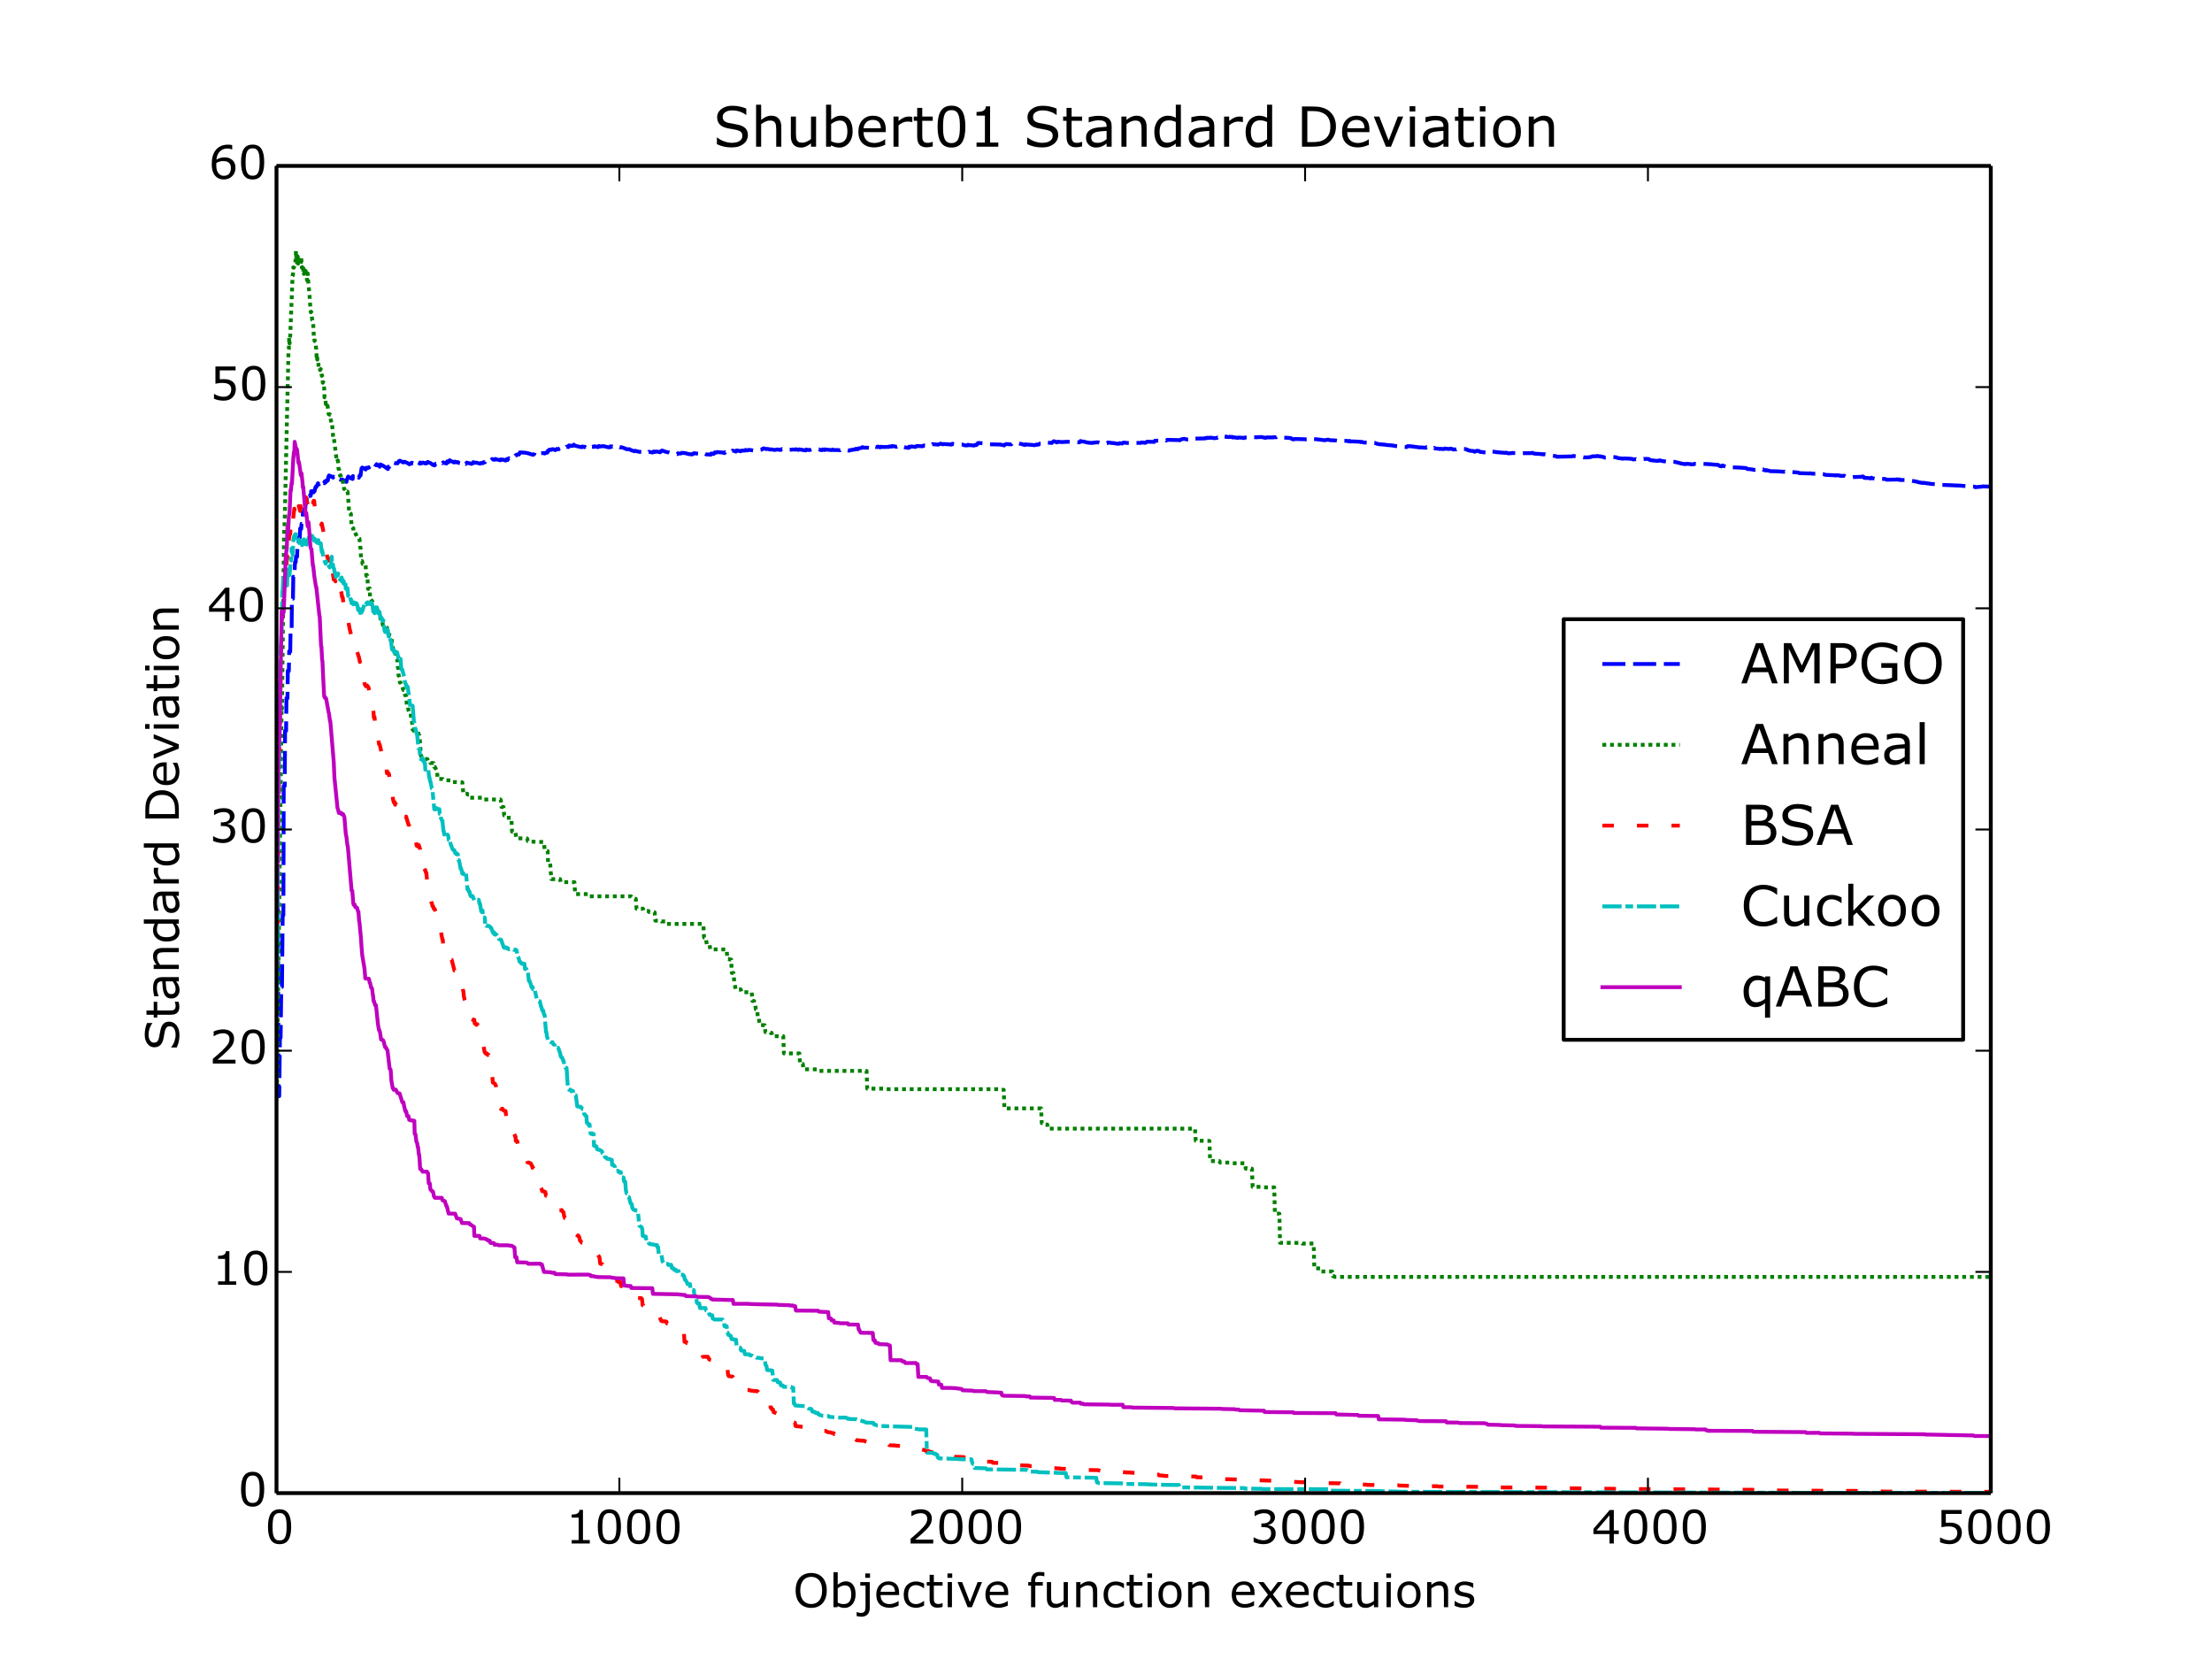 <?xml version="1.0" encoding="utf-8" standalone="no"?>
<!DOCTYPE svg PUBLIC "-//W3C//DTD SVG 1.1//EN"
  "http://www.w3.org/Graphics/SVG/1.1/DTD/svg11.dtd">
<!-- Created with matplotlib (http://matplotlib.org/) -->
<svg height="432pt" version="1.1" viewBox="0 0 576 432" width="576pt" xmlns="http://www.w3.org/2000/svg" xmlns:xlink="http://www.w3.org/1999/xlink">
 <defs>
  <style type="text/css">
*{stroke-linecap:butt;stroke-linejoin:round;}
  </style>
 </defs>
 <g id="figure_1">
  <g id="patch_1">
   <path d="
M0 432
L576 432
L576 0
L0 0
z
" style="fill:#ffffff;"/>
  </g>
  <g id="axes_1">
   <g id="patch_2">
    <path d="
M72 388.8
L518.4 388.8
L518.4 43.2
L72 43.2
z
" style="fill:#ffffff;"/>
   </g>
   <g id="line2d_1">
    <path clip-path="url(#p7ff5b81e1d)" d="
M72 234.668
L72.357 234.668
L72.536 285.424
L72.714 285.424
L72.893 270.239
L73.071 270.239
L73.25 256.985
L73.428 256.985
L73.607 238.346
L73.786 238.346
L73.875 204.638
L73.964 204.666
L74.143 204.666
L74.232 190.298
L74.321 190.307
L74.5 190.307
L74.589 181.808
L74.678 181.843
L74.857 181.843
L74.946 174.632
L75.035 174.73
L75.214 174.73
L75.303 169.581
L75.393 169.69
L75.571 169.696
L75.66 164.434
L75.75 164.59
L75.928 164.59
L76.018 155.763
L76.107 155.879
L76.285 155.902
L76.375 150.189
L76.464 150.279
L76.643 150.326
L76.821 146.383
L77 146.394
L77.089 144.908
L77.178 144.929
L77.357 144.982
L77.446 142.43
L77.535 142.525
L77.714 142.553
L77.803 139.89
L77.892 139.97
L78.071 140.008
L78.16 137.6
L78.25 137.606
L78.428 137.718
L78.517 136.394
L78.607 136.416
L78.785 136.356
L78.875 133.416
L78.964 133.436
L79.142 133.581
L79.232 132.493
L79.321 132.52
L79.499 132.575
L79.589 130.785
L79.678 130.815
L79.857 130.936
L79.946 130.011
L80.035 130.057
L80.214 130.201
L80.303 129.259
L80.392 129.501
L80.482 129.387
L80.571 129.517
L80.66 129.066
L80.749 129.172
L80.928 129.029
L81.017 127.905
L81.107 127.989
L81.374 127.855
L81.642 128.219
L81.731 127.953
L81.821 128.02
L81.91 127.917
L82.178 126.783
L82.267 126.834
L82.356 126.851
L82.624 126.235
L82.714 126.26
L82.803 125.839
L83.071 126.127
L83.16 125.766
L83.339 125.92
L83.428 125.942
L83.517 125.621
L83.785 125.853
L83.874 125.596
L83.963 125.672
L84.142 125.864
L84.321 125.753
L84.499 125.843
L84.588 125.345
L84.678 125.412
L84.856 125.555
L85.035 125.072
L85.213 125.23
L85.303 124.915
L85.392 125.092
L85.481 124.227
L85.571 124.282
L85.66 123.807
L85.838 124.121
L86.017 123.921
L86.106 124.089
L86.195 124.029
L86.463 124.121
L86.642 124.318
L86.731 124.373
L86.82 124.126
L86.91 124.191
L87.356 124.556
L87.535 124.56
L87.892 125.008
L88.07 125.023
L88.16 125.027
L88.249 124.723
L88.338 124.786
L88.963 125.016
L89.142 124.85
L89.41 125.007
L90.213 125.494
L90.392 124.743
L90.659 124.088
L91.017 124.335
L91.106 124.309
L91.374 124.573
L91.552 124.509
L91.731 124.677
L91.82 124.728
L91.909 123.964
L91.999 124.11
L92.088 124.097
L92.177 123.878
L92.624 124.266
L92.713 124.256
L92.802 124.402
L92.891 124.239
L93.07 124.407
L93.159 124.37
L93.249 124.194
L93.427 124.406
L93.695 123.771
L93.874 123.837
L94.141 121.971
L94.231 121.997
L94.32 121.735
L94.409 121.811
L94.588 121.928
L94.766 121.898
L95.213 122.262
L95.391 121.802
L95.838 121.87
L96.016 121.669
L96.106 121.743
L96.284 121.347
L96.373 121.451
L96.641 121.48
L96.82 121.163
L96.909 121.199
L97.088 120.905
L97.177 120.932
L97.266 120.677
L97.623 120.949
L97.802 121.063
L97.981 121.149
L98.07 120.867
L98.605 121.313
L98.784 121.371
L98.873 121.537
L99.052 120.928
L99.855 121.327
L101.016 122.14
L101.105 121.53
L101.195 121.584
L101.373 121.604
L101.641 121.148
L101.73 121.229
L101.82 121.133
L101.909 121.208
L102.087 121.191
L102.177 121.231
L102.444 121
L102.534 120.458
L102.623 120.548
L102.98 120.633
L103.069 120.653
L103.248 120.601
L103.427 120.6
L103.516 120.658
L103.873 120.059
L104.052 120.049
L104.141 119.972
L104.409 120.099
L105.034 120.431
L105.212 120.256
L105.391 120.252
L105.748 120.41
L106.373 120.709
L106.551 120.887
L106.641 120.766
L106.73 120.847
L106.908 120.747
L107.087 120.738
L107.176 120.494
L107.355 120.609
L107.444 120.57
L107.801 120.844
L108.069 120.573
L108.248 120.709
L108.337 120.471
L108.426 120.515
L108.605 120.34
L108.694 120.269
L109.319 120.744
L109.408 120.435
L109.498 120.497
L109.765 120.662
L110.123 120.446
L110.569 120.612
L110.748 120.692
L110.837 120.545
L110.926 120.611
L111.105 120.657
L111.372 120.288
L111.73 120.434
L112.265 120.673
L112.712 121.057
L113.158 121.198
L113.337 120.797
L113.515 120.838
L113.694 120.758
L113.783 120.774
L113.872 120.642
L113.962 120.708
L114.319 120.714
L114.497 120.447
L114.854 120.75
L115.033 120.543
L115.212 120.613
L115.39 120.398
L115.658 120.484
L115.926 120.618
L116.283 120.691
L116.461 120.134
L116.819 120.326
L116.908 120.248
L117.086 119.838
L117.354 120.031
L117.622 120.129
L118.247 120.44
L118.426 120.201
L118.693 120.373
L118.872 120.304
L119.14 120.437
L119.229 120.334
L119.586 120.58
L120.122 120.7
L120.39 120.913
L120.568 120.68
L120.658 120.806
L120.747 120.557
L120.836 120.605
L121.283 120.814
L121.55 120.461
L122.175 120.634
L122.443 120.643
L122.711 120.796
L122.89 120.705
L123.068 120.692
L123.247 120.344
L123.693 120.509
L124.05 120.466
L125.032 120.745
L125.211 120.564
L125.747 120.621
L125.925 120.333
L126.193 120.377
L126.282 120.386
L126.372 120.208
L126.461 120.262
L126.639 120.357
L126.729 120.288
L126.818 120.013
L126.907 120.06
L126.996 120.072
L127.175 119.877
L127.621 119.89
L127.8 119.801
L127.889 119.863
L128.157 119.525
L128.336 119.625
L128.604 119.714
L128.871 119.708
L128.961 119.5
L129.05 119.558
L130.3 119.856
L130.389 119.621
L130.478 119.665
L130.746 119.666
L130.836 119.723
L131.014 119.672
L131.371 119.836
L131.639 119.939
L131.907 119.562
L132.175 119.784
L132.264 119.46
L132.353 119.503
L132.532 119.333
L132.978 119.491
L133.246 119.078
L133.692 119.197
L133.871 118.964
L134.139 118.88
L134.317 118.494
L134.496 118.556
L134.675 118.352
L134.942 118.331
L135.121 118.35
L135.21 118.243
L135.389 117.8
L136.817 117.89
L137.621 118.062
L137.978 118.182
L138.246 118.289
L138.871 118.427
L139.139 118.2
L139.317 117.613
L139.674 117.763
L139.942 117.795
L140.388 117.854
L140.567 118.027
L141.549 117.974
L141.817 118.091
L141.906 118.052
L142.085 117.909
L142.174 117.947
L142.353 117.772
L142.531 117.855
L142.71 117.329
L142.888 117.371
L143.067 117.079
L143.603 117.131
L143.781 116.952
L144.317 117.028
L144.585 117.222
L144.763 117.062
L144.942 117.023
L145.031 116.891
L145.21 116.984
L145.477 116.981
L145.656 116.805
L145.835 116.719
L146.102 116.618
L146.46 116.796
L146.817 116.421
L147.352 116.561
L147.531 116.325
L148.067 116.405
L148.156 115.996
L148.245 116.028
L148.513 116.024
L148.87 116.122
L149.049 116.138
L149.227 115.98
L149.316 115.998
L149.406 115.793
L149.763 116.068
L150.12 116.146
L150.566 116.266
L151.459 116.453
L151.638 116.262
L152.084 116.375
L152.173 116.443
L152.263 116.33
L152.531 116.524
L152.62 116.256
L152.709 116.321
L153.245 116.439
L153.334 116.538
L153.513 116.327
L153.78 116.329
L154.405 116.357
L154.495 116.257
L154.673 116.364
L154.852 116.204
L155.745 116.435
L155.923 116.137
L156.28 116.265
L157.084 116.16
L158.423 116.475
L158.602 116.463
L158.78 116.491
L158.959 116.221
L159.227 116.371
L159.405 116.255
L159.673 116.357
L160.03 116.538
L160.119 116.37
L160.209 116.418
L160.476 116.403
L160.655 116.337
L161.191 116.356
L161.548 116.52
L161.726 116.433
L162.619 116.719
L163.155 116.97
L163.958 116.984
L164.226 117.162
L164.673 117.34
L165.119 117.461
L165.208 117.514
L165.387 117.379
L166.101 117.574
L166.369 117.642
L167.797 117.743
L167.976 117.833
L168.155 117.795
L168.78 117.812
L168.958 117.645
L169.94 117.833
L170.208 117.568
L170.387 117.71
L170.565 117.589
L170.744 117.655
L170.922 117.578
L171.101 117.584
L171.904 117.776
L172.083 117.504
L172.172 117.513
L172.351 117.309
L172.708 117.407
L172.976 117.525
L173.244 117.615
L173.958 117.786
L174.226 117.812
L174.94 118.039
L176.458 118.241
L176.547 118.023
L176.636 118.089
L176.815 118.1
L177.35 118.074
L177.529 117.911
L178.511 118.013
L179.315 118.232
L180.207 118.337
L180.297 118.194
L180.386 118.279
L180.654 118.014
L182.707 118.249
L182.796 118.045
L182.886 118.091
L183.511 118.129
L183.957 118.348
L184.314 118.339
L185.118 118.388
L185.207 118.087
L185.296 118.132
L185.832 118.21
L186.1 117.809
L186.546 117.856
L186.725 117.708
L188.243 117.85
L188.689 117.983
L188.868 117.727
L189.135 117.777
L189.403 117.792
L189.582 117.812
L189.85 117.466
L189.939 117.485
L190.117 117.369
L190.564 117.504
L190.742 117.322
L191.01 117.397
L191.278 117.462
L191.635 117.596
L191.814 117.291
L192.439 117.381
L192.707 117.498
L192.885 117.507
L193.064 117.344
L194.046 117.327
L194.135 117.156
L194.224 117.212
L194.671 117.287
L194.849 117.17
L195.117 117.159
L196.188 117.295
L196.456 117.271
L196.903 117.349
L196.992 117.385
L197.171 117.261
L197.349 117.241
L197.617 117.21
L197.885 117.144
L198.063 117.112
L198.42 117.057
L198.599 116.836
L198.688 116.858
L198.867 116.743
L199.581 116.951
L199.849 116.885
L200.385 117.011
L200.563 117.069
L200.742 116.998
L201.01 117.042
L201.724 117.171
L202.438 117.029
L202.974 117.147
L203.242 117.158
L203.331 117.144
L203.509 116.945
L204.759 117.227
L204.938 117.143
L206.277 117.083
L206.456 117.036
L206.724 117.073
L206.991 117.043
L207.081 117.082
L207.259 116.976
L207.884 117.161
L208.063 117.022
L208.956 117.137
L209.134 117.216
L209.67 117.268
L209.848 117.278
L209.938 117.054
L210.027 117.11
L210.83 117.198
L211.009 117.102
L211.098 117.102
L211.277 117.032
L211.545 117.026
L211.723 116.993
L211.902 116.843
L212.08 116.918
L213.241 117.001
L213.509 117.132
L214.044 117.228
L214.223 117.034
L214.402 117.058
L214.58 117.159
L214.759 117.187
L214.848 117.005
L214.937 117.057
L216.634 117.204
L216.812 117.054
L217.169 117.197
L217.526 117.192
L218.062 117.184
L218.776 117.233
L218.955 117.062
L219.401 117.155
L220.651 117.261
L221.098 117.36
L221.276 117.202
L221.633 117.202
L221.812 117.136
L221.99 117.158
L222.169 117.042
L222.348 117.079
L222.526 117.025
L222.705 117.049
L222.883 116.841
L223.33 116.991
L223.508 116.782
L223.955 116.712
L224.312 116.615
L224.401 116.61
L224.58 116.421
L224.937 116.568
L225.919 116.581
L226.633 116.653
L226.722 116.653
L226.99 116.174
L227.347 116.303
L227.794 116.337
L228.061 116.393
L228.329 116.4
L228.419 116.43
L228.597 116.295
L228.865 116.326
L229.133 116.494
L229.401 116.415
L229.49 116.315
L229.758 116.398
L231.454 116.374
L231.633 116.238
L232.168 116.307
L232.347 116.132
L233.508 116.351
L234.043 116.153
L234.311 116.223
L234.4 116.228
L234.49 116.064
L234.579 116.117
L234.847 116.221
L235.025 116.266
L235.382 116.416
L235.65 116.492
L236.186 116.564
L236.364 116.604
L236.632 116.626
L236.722 116.315
L236.811 116.349
L237.079 116.404
L237.257 116.253
L237.793 116.301
L237.882 116.301
L238.061 116.357
L238.418 116.386
L238.686 116.13
L240.204 116.214
L240.382 116.059
L240.471 116.119
L240.65 115.995
L241.186 116.044
L241.364 115.722
L242.614 115.756
L242.793 115.66
L244.132 115.767
L244.221 115.802
L244.4 115.732
L244.757 115.632
L244.935 115.518
L245.114 115.57
L245.471 115.678
L245.56 115.706
L245.739 115.615
L247.792 115.765
L247.971 115.556
L248.596 115.668
L248.774 115.743
L250.56 115.759
L250.828 115.835
L251.274 115.983
L251.988 115.967
L252.078 115.809
L252.346 115.925
L252.613 115.911
L253.685 116.024
L253.863 115.871
L254.22 115.9
L254.31 115.724
L254.399 115.789
L254.667 115.365
L254.935 115.351
L255.917 115.439
L256.185 115.531
L256.631 115.616
L256.81 115.649
L257.167 115.692
L260.47 115.752
L260.738 115.832
L261.095 115.856
L261.363 115.917
L261.452 116.006
L261.809 115.697
L262.077 115.629
L263.327 115.724
L263.595 115.449
L263.952 115.577
L264.041 115.644
L264.22 115.548
L264.934 115.534
L265.113 115.394
L265.47 115.5
L265.648 115.57
L266.095 115.616
L266.363 115.772
L266.809 115.848
L266.898 115.883
L266.988 115.686
L267.077 115.737
L268.773 115.855
L269.398 115.941
L269.934 115.739
L270.112 115.832
L270.291 115.749
L270.469 115.755
L270.648 115.582
L270.827 115.524
L271.541 115.515
L271.719 115.341
L271.898 115.341
L272.076 115.214
L273.505 115.315
L273.862 115.348
L274.041 115.173
L274.398 114.885
L274.755 114.989
L275.201 115.203
L275.291 115.203
L275.469 115.016
L275.737 115.058
L276.54 115.113
L278.058 115.033
L278.683 115.111
L278.862 115.106
L281.094 115.188
L281.183 115.122
L281.362 114.828
L281.629 114.935
L282.344 115.017
L282.969 115.195
L283.594 115.294
L284.219 115.338
L284.397 115.307
L284.576 115.33
L284.754 115.274
L285.736 115.174
L286.093 115.217
L286.54 115.363
L287.165 115.466
L287.611 115.58
L287.79 115.484
L288.325 115.402
L288.504 115.215
L289.397 115.329
L289.665 115.387
L289.843 115.346
L290.736 115.517
L291.361 115.548
L291.54 115.406
L292.254 115.481
L292.432 115.293
L292.7 115.25
L293.147 115.303
L293.504 115.345
L297.075 115.333
L297.253 115.204
L298.057 115.297
L298.236 115.327
L298.414 115.164
L298.503 115.164
L298.682 115.013
L300.557 115.073
L300.735 114.766
L303.592 114.659
L303.682 114.716
L303.949 114.526
L307.074 114.604
L307.164 114.662
L307.342 114.535
L307.788 114.353
L308.324 114.266
L309.217 114.457
L309.485 114.459
L309.663 114.317
L310.378 114.369
L310.556 114.223
L313.681 114.166
L313.86 114.046
L314.127 114.123
L314.306 113.984
L314.931 114.035
L315.109 113.953
L315.824 114.03
L316.092 114.1
L316.895 114.037
L317.074 113.914
L317.163 113.919
L317.341 113.779
L317.52 113.866
L317.699 113.866
L317.877 113.589
L319.216 113.75
L319.306 113.669
L319.484 113.761
L320.02 113.819
L320.198 113.722
L320.466 113.817
L320.734 113.755
L320.823 113.755
L321.002 113.919
L321.27 113.868
L322.341 114.026
L322.52 113.929
L323.68 114.003
L323.948 114.072
L324.127 113.933
L325.02 113.891
L325.198 113.772
L327.341 113.869
L327.609 113.821
L328.055 113.834
L328.323 113.786
L329.573 114.014
L329.751 113.905
L331.537 113.903
L331.716 113.828
L332.251 113.859
L332.34 113.859
L332.519 113.736
L332.698 113.796
L332.965 113.738
L333.233 113.765
L333.59 113.904
L335.912 114.049
L336.18 114.085
L336.358 114.299
L336.894 114.43
L337.072 114.303
L339.929 114.383
L340.197 114.437
L340.465 114.437
L340.644 114.319
L341.268 114.24
L341.536 114.176
L341.804 114.272
L344.483 114.573
L344.84 114.649
L345.465 114.553
L345.732 114.474
L346 114.525
L346.268 114.615
L347.875 114.703
L348.411 114.802
L348.589 114.699
L349.036 114.75
L349.214 114.695
L349.393 114.748
L350.821 114.808
L351.089 114.939
L351.357 114.812
L351.446 114.812
L351.625 114.962
L352.161 114.942
L354.036 115.022
L354.303 115.127
L354.482 115.035
L355.107 115.223
L357.964 115.32
L358.41 115.506
L359.124 115.675
L360.642 115.792
L360.999 115.863
L361.356 115.901
L361.892 115.933
L362.696 116.013
L362.964 116.064
L363.588 116.17
L366.267 116.419
L366.535 116.175
L366.803 116.215
L366.981 116.159
L367.517 116.237
L368.052 116.279
L368.231 116.336
L369.124 116.428
L369.481 116.508
L370.017 116.494
L371.177 116.583
L371.267 116.616
L371.445 116.441
L372.427 116.543
L372.695 116.627
L372.963 116.636
L373.141 116.769
L373.32 116.769
L373.499 116.637
L373.677 116.77
L374.57 116.845
L374.927 116.922
L375.195 116.861
L375.463 116.889
L375.641 116.941
L375.82 116.935
L375.998 116.877
L376.088 116.912
L376.266 116.776
L376.534 116.839
L377.07 116.895
L377.427 116.918
L377.605 116.819
L378.052 116.878
L378.409 117.044
L379.212 117.01
L379.391 116.921
L380.552 116.853
L381.534 116.916
L381.891 117.069
L382.069 117.062
L382.248 117.236
L382.516 117.255
L382.694 117.356
L383.766 117.461
L383.855 117.486
L383.944 117.632
L384.212 117.482
L384.391 117.509
L384.569 117.378
L385.105 117.434
L385.284 117.626
L385.551 117.684
L386.087 117.717
L386.266 117.783
L387.069 117.795
L387.337 117.536
L387.962 117.598
L388.051 117.66
L388.23 117.562
L389.301 117.663
L389.658 117.764
L389.837 117.707
L390.194 117.797
L391.622 117.894
L392.069 117.933
L392.247 117.864
L392.515 117.994
L392.783 118.049
L393.676 117.986
L393.854 117.936
L394.122 117.975
L395.283 117.981
L395.551 118.008
L398.854 117.994
L399.033 117.912
L399.3 118.023
L399.568 118.131
L401.265 118.233
L401.89 118.324
L401.979 118.255
L402.068 118.329
L402.247 118.27
L402.604 118.317
L402.872 118.384
L403.407 118.493
L405.193 118.805
L405.372 118.938
L409.389 118.845
L409.657 118.728
L410.014 118.784
L410.46 118.834
L411.621 118.924
L411.889 118.995
L412.335 119.087
L413.139 119.116
L414.121 119.031
L414.657 118.83
L415.817 118.787
L415.996 118.722
L416.442 118.847
L416.621 118.809
L416.889 118.885
L417.246 118.953
L417.514 118.987
L417.781 119.145
L418.853 119.11
L419.656 119.051
L419.835 118.992
L420.728 119.06
L421.353 119.279
L422.692 119.449
L422.87 119.372
L424.031 119.419
L425.013 119.502
L425.281 119.643
L425.727 119.595
L425.995 119.553
L426.174 119.627
L427.781 119.528
L428.049 119.483
L428.316 119.526
L428.674 119.474
L429.388 119.544
L429.566 119.755
L430.013 119.863
L431.441 119.999
L431.888 120
L432.066 119.876
L432.602 119.966
L432.87 120.065
L434.655 120.258
L435.012 120.327
L435.191 120.338
L435.37 120.225
L436.084 120.269
L436.53 120.373
L438.048 120.753
L438.673 120.832
L438.852 120.876
L439.03 120.776
L440.101 120.828
L440.28 120.92
L441.084 120.885
L441.262 120.759
L444.744 120.834
L445.012 120.88
L445.726 120.89
L445.994 120.959
L447.422 121.057
L447.78 121.339
L448.315 121.436
L448.494 121.216
L450.012 121.676
L450.101 121.768
L450.279 121.663
L453.136 121.767
L453.404 121.79
L454.654 121.872
L455.011 122.12
L456.35 122.243
L456.618 122.356
L457.243 122.318
L457.422 122.216
L457.868 122.279
L458.225 122.431
L458.672 122.337
L458.94 122.258
L459.118 122.234
L459.297 122.406
L459.743 122.406
L459.832 122.529
L459.922 122.405
L460.189 122.483
L460.636 122.585
L460.993 122.696
L462.243 122.717
L463.046 122.742
L464.564 122.857
L464.743 122.797
L465.1 122.881
L465.278 122.8
L465.814 122.876
L465.993 122.859
L467.153 122.961
L467.778 123.004
L468.225 123.059
L468.582 123.208
L471.082 123.288
L471.26 123.242
L472.064 123.356
L472.778 123.341
L473.492 123.286
L473.671 123.385
L474.831 123.471
L475.188 123.611
L475.546 123.67
L477.867 123.766
L477.956 123.822
L478.135 123.745
L479.028 123.816
L479.206 123.915
L479.831 123.926
L480.099 123.871
L480.188 123.871
L480.367 123.952
L480.545 124.054
L480.992 124.079
L481.438 124.159
L481.974 124.305
L482.509 124.229
L484.741 124.153
L484.92 124.065
L485.188 124.088
L485.277 124.175
L485.456 124.433
L485.724 124.46
L485.902 124.447
L486.884 124.499
L487.063 124.61
L487.331 124.384
L487.509 124.505
L488.491 124.731
L489.116 124.67
L490.991 124.736
L491.259 124.919
L493.937 124.871
L494.027 124.8
L494.205 124.903
L494.473 124.915
L494.652 124.837
L494.83 124.997
L495.276 124.982
L497.241 125.042
L497.508 125.118
L499.205 125.449
L499.562 125.569
L500.633 125.762
L500.812 125.718
L503.044 126.023
L505.097 126.129
L505.722 126.263
L508.222 126.359
L508.936 126.396
L510.722 126.46
L510.99 126.519
L512.508 126.604
L512.775 126.646
L514.204 126.73
L514.382 126.87
L514.918 126.806
L515.097 126.793
L515.989 126.729
L516.257 126.659
L518.311 126.715
L518.311 126.715" style="fill:none;stroke:#0000ff;stroke-dasharray:6,2;stroke-dashoffset:0.0;"/>
   </g>
   <g id="line2d_2">
    <path clip-path="url(#p7ff5b81e1d)" d="
M72 237.646
L72.089 285.88
L72.089 285.88
L72.089 285.88
L73.339 184.089
L73.428 184.523
L73.786 152.843
L73.964 139.132
L74.143 135.449
L74.678 111.025
L75.125 91.257
L75.214 90.929
L75.303 88.009
L75.393 89.43
L75.571 87.498
L76.196 71.688
L76.285 71.669
L76.375 69.608
L76.464 69.727
L76.553 69.631
L76.821 68.299
L76.91 68.29
L77.089 65.238
L77.178 67.653
L77.267 66.894
L77.357 68.131
L77.535 66.785
L77.625 68.655
L77.714 67.787
L77.803 67.845
L77.892 67.565
L78.071 68.329
L78.16 69.037
L78.25 68.858
L78.339 68.461
L78.428 66.964
L78.607 69.728
L78.696 69.546
L78.785 69.65
L78.964 70.806
L79.053 69.93
L79.142 71.335
L79.232 71.087
L79.321 70.948
L79.41 71.463
L79.589 70.537
L79.767 71.31
L79.946 72.968
L80.124 71.205
L80.303 73.779
L80.571 76.531
L80.839 80.434
L80.928 81.314
L81.017 81.166
L81.107 81.343
L81.285 83.285
L81.374 83.371
L81.553 84.247
L81.731 87.836
L81.821 87.76
L81.91 88.812
L81.999 88.758
L82.178 89.724
L82.356 90.963
L82.446 92.879
L82.535 92.354
L82.624 93.644
L82.714 93.444
L82.803 93.593
L82.981 95.57
L83.071 95.748
L83.16 95.523
L83.249 95.597
L83.339 96.373
L83.428 96.262
L83.517 96.11
L83.785 97.868
L83.874 97.75
L84.053 99.673
L84.142 99.501
L84.231 99.595
L84.41 101.003
L84.499 103.476
L84.588 103.358
L84.678 103.686
L84.856 105.247
L84.946 105.017
L85.124 105.88
L85.213 105.789
L85.303 105.672
L85.571 107.845
L85.838 107.986
L85.928 107.913
L86.017 108.159
L86.285 110.414
L86.463 110.343
L86.731 113.506
L86.82 114.002
L86.91 113.83
L87.713 120.184
L87.803 119.995
L87.981 119.899
L88.16 122.12
L88.338 122.373
L88.517 123.85
L88.695 123.756
L88.874 124.447
L89.142 124.498
L89.231 124.732
L89.41 126.299
L89.499 126.258
L89.588 127.328
L89.677 127.272
L89.856 127.775
L89.945 127.764
L90.035 127.873
L90.124 127.804
L90.213 128.081
L90.302 128.045
L90.481 127.985
L90.57 128.419
L90.927 133.676
L91.106 133.562
L91.374 133.819
L91.552 137.135
L91.642 137.102
L91.731 137.214
L91.909 137.568
L91.999 137.541
L92.088 138.729
L92.177 138.7
L92.356 138.692
L92.445 138.664
L93.159 140.18
L93.427 140.18
L93.606 140.266
L93.784 142.455
L93.874 142.548
L94.052 146.041
L94.141 146.025
L94.32 146.129
L94.409 146.838
L94.499 146.809
L94.766 147.122
L95.124 147.059
L95.213 147.431
L95.391 149.942
L95.659 149.89
L95.838 153.353
L95.927 153.327
L96.195 153.22
L96.284 153.212
L96.373 156.066
L96.463 156.052
L96.552 156.038
L97.177 156.971
L97.266 158.807
L97.356 158.785
L97.445 158.782
L97.623 158.996
L98.159 158.912
L98.427 159.272
L98.695 159.289
L98.873 160.016
L98.963 160.006
L99.141 161.65
L99.588 161.592
L99.677 162.789
L99.766 162.775
L100.212 162.79
L100.391 163.058
L100.57 163.025
L100.748 163.331
L100.837 164.842
L100.927 164.828
L101.105 165.183
L101.373 165.224
L101.552 165.515
L101.909 165.563
L102.087 167.529
L102.177 167.526
L102.266 167.852
L102.355 169.465
L102.444 169.447
L102.534 169.44
L102.802 169.722
L103.069 169.742
L103.159 171.667
L103.248 171.659
L103.427 171.649
L103.605 173.811
L103.694 173.938
L103.784 175.948
L103.873 175.941
L104.141 177.76
L104.319 177.748
L104.676 178.845
L104.766 178.828
L105.034 179.678
L105.212 179.669
L105.301 179.832
L105.48 181.053
L105.659 181.047
L105.748 181.161
L105.926 183.469
L106.194 183.571
L106.373 185.046
L106.551 185.58
L106.908 185.568
L107.087 187.397
L107.176 187.397
L107.266 187.541
L107.444 189.942
L107.533 189.926
L107.712 190.278
L107.891 190.269
L108.069 190.41
L108.248 190.433
L108.426 190.618
L108.873 190.621
L109.051 191.335
L109.23 191.537
L109.319 192.345
L109.587 196.725
L109.676 196.725
L109.855 197.614
L111.283 197.656
L111.462 198.098
L111.908 198.093
L112.087 198.692
L112.89 198.696
L113.069 199.724
L113.247 199.721
L113.604 200.44
L113.783 200.437
L113.962 202.818
L115.301 202.851
L115.569 203.143
L117.265 203.215
L117.444 203.67
L118.783 203.646
L120.39 203.715
L120.658 206.688
L121.64 206.674
L121.818 206.913
L122.175 206.911
L122.354 207.732
L125.747 207.715
L125.925 208.191
L130.3 208.17
L130.389 208.31
L130.568 210.131
L131.103 210.125
L131.282 212.319
L131.371 212.319
L131.55 212.814
L131.728 212.94
L133.157 212.965
L133.335 216.566
L134.228 216.565
L134.407 218.282
L137.264 218.332
L137.442 219.025
L138.156 219.027
L138.335 219.166
L141.281 219.258
L141.638 219.281
L141.817 221.314
L142.263 221.39
L142.442 221.619
L142.62 221.619
L142.71 224.501
L142.799 224.497
L143.245 224.496
L143.424 227.233
L143.603 228.926
L145.835 228.918
L146.013 229.69
L149.584 229.724
L149.763 232.817
L153.156 232.816
L153.334 233.405
L164.316 233.398
L164.673 233.769
L164.762 233.769
L164.94 234.055
L165.565 234.054
L165.744 236.622
L167.44 236.621
L167.619 237.224
L168.869 237.223
L169.047 237.504
L170.476 237.578
L170.654 239.735
L172.083 239.734
L172.261 239.939
L173.244 239.939
L173.422 240.587
L182.975 240.582
L183.154 240.802
L183.332 244.121
L183.511 244.121
L183.689 244.781
L183.868 244.781
L184.046 245.886
L184.761 245.886
L184.939 247.21
L187.707 247.206
L189.225 247.258
L189.403 249.699
L189.76 249.698
L189.939 249.847
L190.385 249.847
L190.564 253.351
L191.01 253.351
L191.189 255.549
L191.546 257.619
L192.885 257.636
L193.064 258.371
L195.742 258.37
L195.921 260.657
L196.367 260.657
L196.546 261.399
L196.635 261.399
L196.813 262.836
L197.081 262.891
L197.171 262.891
L197.349 265.227
L197.617 265.227
L197.796 266.922
L199.135 266.96
L199.313 268.744
L200.474 268.743
L200.652 268.933
L200.92 268.933
L201.099 269.82
L203.956 269.822
L204.134 274.297
L208.152 274.306
L208.331 277.037
L209.045 277.037
L209.223 278.439
L212.973 278.449
L213.152 278.861
L225.651 278.858
L225.829 283.484
L230.026 283.484
L230.204 283.617
L260.649 283.615
L260.827 283.78
L261.363 283.78
L261.541 288.616
L271.094 288.616
L271.273 292.457
L271.987 292.457
L272.166 292.81
L272.701 292.81
L272.88 293.89
L311.181 293.899
L311.36 297.033
L314.931 297.086
L315.109 302.335
L317.52 302.335
L317.699 302.737
L320.823 302.737
L321.002 302.906
L324.216 302.915
L324.395 304.318
L326.002 304.318
L326.18 309.057
L328.323 309.057
L328.501 309.191
L331.805 309.191
L331.983 316.024
L333.144 316.027
L333.323 323.632
L338.947 323.639
L339.126 323.82
L342.072 323.82
L342.251 330.262
L343.768 330.296
L343.947 331.088
L346.893 331.088
L347.072 332.3
L347.34 332.3
L347.518 332.502
L518.311 332.503
L518.311 332.503" style="fill:none;stroke:#008000;stroke-dasharray:1,1;stroke-dashoffset:0.0;"/>
   </g>
   <g id="line2d_3">
    <path clip-path="url(#p7ff5b81e1d)" d="
M72 237.754
L72.089 262.717
L72.446 225.583
L72.714 198.827
L73.339 160.685
L73.428 161.526
L73.518 160.747
L73.875 150.746
L73.964 150.369
L74.053 148.733
L74.143 148.853
L74.232 148.937
L74.321 147.921
L74.411 148.553
L74.5 147.937
L74.768 144.769
L74.857 145.344
L74.946 144.362
L75.035 141.483
L75.125 142.193
L75.303 139.68
L75.482 139.027
L75.571 139.061
L75.75 135.899
L75.839 135.984
L75.928 136.104
L76.018 134.968
L76.196 136.265
L76.643 132.45
L76.732 132.672
L76.821 131.994
L77.178 133.172
L77.446 130.934
L77.535 131.041
L77.714 132.443
L77.803 131.766
L78.16 133.073
L78.339 131.789
L78.517 132.08
L78.785 133.057
L78.964 132.729
L79.053 132.833
L79.232 131.313
L79.41 131.933
L79.678 129.501
L79.857 130.992
L79.946 130.591
L80.124 131.356
L80.392 132.33
L80.482 131.832
L80.66 132.543
L80.749 132.353
L80.839 132.877
L81.017 132.097
L81.196 131.702
L81.285 131.778
L81.464 130.45
L81.553 130.919
L81.642 130.433
L81.731 130.862
L81.821 130.436
L81.999 132.438
L82.178 132.252
L82.356 132.843
L82.446 132.446
L82.714 134.249
L82.892 134.316
L83.16 135.32
L83.428 136.11
L83.696 136.701
L83.785 136.327
L84.41 139.28
L85.213 145.069
L85.303 145.081
L85.481 146.001
L85.571 145.443
L85.66 146.014
L85.749 145.823
L85.838 144.926
L86.195 147.154
L86.285 146.858
L86.82 150.318
L86.91 150.933
L86.999 150.615
L87.356 151.382
L87.445 150.992
L87.535 151.067
L87.713 151.811
L87.803 151.851
L88.07 150.699
L88.16 150.87
L88.249 151.218
L88.517 153.322
L88.606 153.38
L88.695 153.935
L88.785 153.85
L88.963 154.62
L89.052 155.391
L89.142 155.347
L89.231 155.538
L89.41 156.88
L89.588 157.711
L89.767 157.653
L90.035 159.408
L90.124 159.479
L90.302 160.844
L90.392 160.794
L90.659 162.113
L90.749 162.113
L91.017 163.618
L91.463 165.464
L91.552 165.042
L91.731 166.066
L91.999 167.282
L92.088 167.189
L92.267 167.407
L92.534 168.337
L93.516 171.291
L93.695 172.381
L93.784 172.012
L93.963 172.988
L94.052 173.175
L94.141 173.094
L94.499 175.678
L94.677 175.934
L94.945 178.115
L95.213 178.62
L95.391 178.735
L95.57 178.47
L95.749 178.743
L95.927 178.89
L96.552 181.886
L96.641 181.625
L96.998 184.28
L97.088 184.414
L97.266 185.532
L97.356 186.899
L97.445 186.77
L97.534 186.731
L97.623 187.764
L97.713 187.708
L97.802 187.521
L97.891 187.898
L98.07 189.94
L98.159 189.847
L98.695 193.782
L98.784 193.748
L98.873 193.891
L99.32 195.795
L99.498 195.521
L99.677 197.366
L99.766 197.399
L100.034 198.537
L100.123 199.778
L100.212 199.763
L100.302 199.817
L100.391 199.669
L100.659 200.351
L100.748 201.343
L100.927 201.027
L101.016 201.426
L101.105 201.273
L101.284 201.533
L101.462 202.984
L101.82 204.569
L101.909 204.204
L102.087 206.039
L102.355 208.289
L102.444 208.433
L102.534 208.933
L102.623 208.763
L102.802 208.917
L102.891 209.562
L102.98 209.397
L103.069 209.339
L103.159 210.124
L103.248 210.05
L103.427 210.042
L103.516 210.151
L103.605 209.896
L103.784 210.943
L103.873 210.987
L104.052 211.49
L104.23 211.562
L104.319 211.619
L104.498 211.943
L104.676 211.746
L105.034 212.139
L105.123 212.08
L105.301 212.652
L105.391 212.826
L105.569 212.465
L105.659 212.76
L105.748 212.624
L106.194 214.16
L106.284 214.343
L106.373 214.789
L106.462 214.716
L106.551 214.764
L106.73 214.444
L106.908 214.391
L106.998 215.162
L107.087 215.078
L107.266 214.991
L107.801 217.99
L107.891 217.99
L108.069 218.559
L108.337 219.272
L108.516 220.255
L108.783 220.319
L108.873 220.443
L109.051 220.059
L109.408 221.131
L109.498 221.815
L109.587 221.748
L109.855 222.856
L109.944 222.605
L110.033 222.959
L110.123 222.874
L110.212 223.187
L110.48 225.956
L110.658 226.6
L110.748 226.553
L110.926 227.28
L111.015 227.293
L111.283 229.867
L111.551 230.972
L111.73 232.966
L111.819 232.997
L111.908 233.767
L111.997 233.749
L112.265 234.839
L112.444 235.119
L112.622 235.972
L112.801 236.044
L112.98 236.667
L113.158 236.672
L113.783 238.11
L113.962 239.938
L114.229 240.226
L114.408 240.183
L114.765 242.578
L114.854 242.801
L115.212 244.731
L115.301 244.697
L115.479 247.19
L115.569 247.074
L115.658 247.314
L115.836 248.187
L115.926 248.19
L116.104 248.567
L116.194 248.567
L116.283 248.451
L116.372 248.716
L116.551 249.379
L116.64 249.226
L116.819 249.44
L117.176 249.652
L117.265 249.927
L117.354 249.888
L117.622 249.921
L118.336 252.73
L118.515 252.689
L118.693 253.041
L118.961 252.958
L119.14 254.272
L119.765 254.532
L119.854 254.515
L119.943 254.715
L120.122 255.635
L120.211 255.861
L120.568 257.827
L120.658 258.124
L120.836 259.727
L121.015 260.369
L121.193 260.806
L121.283 260.744
L121.461 260.673
L121.729 262.684
L121.908 262.811
L121.997 262.801
L122.265 263.477
L122.443 263.371
L122.711 265.237
L122.979 265.38
L123.157 265.599
L123.336 265.525
L123.515 265.557
L123.604 266.5
L123.693 266.459
L123.782 266.456
L124.05 266.878
L124.318 266.72
L124.586 268.461
L124.675 268.464
L124.943 269.15
L125.122 270.294
L125.479 271.512
L125.568 271.509
L125.747 272.255
L125.925 272.438
L126.193 273.974
L126.282 273.946
L126.461 274.344
L126.729 274.307
L126.996 274.71
L127.175 274.595
L127.443 276.274
L127.621 278.197
L127.889 279.427
L127.979 279.392
L128.157 279.884
L128.336 281.883
L128.871 282.19
L129.139 282.739
L129.228 283.405
L129.496 286.704
L129.764 286.829
L129.853 286.784
L130.032 286.973
L130.211 287.349
L130.389 288.215
L130.478 288.832
L130.568 288.771
L130.836 288.694
L131.103 289.145
L131.282 289.236
L131.639 289.28
L131.907 291.451
L132.085 291.426
L132.264 292.048
L132.621 292.111
L132.8 292.76
L133.068 292.696
L133.246 292.893
L133.335 292.883
L133.514 293.544
L133.603 293.644
L133.692 295.028
L133.782 295.007
L133.96 295.377
L134.139 295.951
L134.228 295.938
L134.317 297.094
L134.407 297.058
L134.675 297.118
L134.853 298.012
L135.389 298.004
L135.567 298.668
L135.746 298.635
L135.924 299.137
L136.014 299.503
L136.192 300.717
L136.282 300.689
L136.46 301.078
L136.549 301.098
L136.728 301.457
L136.907 301.54
L137.174 301.577
L137.353 302.684
L137.621 302.714
L137.799 302.812
L138.156 302.892
L138.246 303.014
L138.424 303.456
L138.514 303.456
L138.692 304.119
L138.871 304.128
L139.049 304.312
L139.228 304.306
L139.406 304.524
L139.496 304.45
L139.674 306.701
L139.942 306.719
L140.121 307.414
L140.21 307.414
L140.388 308.341
L140.567 308.864
L140.746 309.139
L141.013 309.6
L141.192 310.177
L141.371 310.211
L141.638 310.208
L141.817 310.397
L141.996 310.397
L142.174 311.357
L142.62 311.428
L142.799 311.598
L143.067 311.584
L143.245 311.751
L143.335 311.76
L143.513 312.066
L143.603 312.052
L143.781 312.676
L143.87 312.676
L143.96 312.869
L144.049 313.884
L144.138 313.871
L144.406 313.987
L144.585 314.168
L144.763 314.225
L144.942 314.294
L145.031 314.266
L145.21 315.185
L145.567 315.206
L146.013 315.18
L146.281 315.088
L146.549 315.576
L146.727 315.661
L146.906 316.692
L147.084 317.177
L147.174 317.177
L147.352 318.525
L147.709 318.958
L147.888 318.978
L147.977 319.857
L148.067 319.817
L148.245 320.176
L148.334 320.174
L148.513 320.277
L148.692 320.302
L148.87 320.647
L148.959 320.645
L149.138 320.879
L149.316 320.943
L149.584 320.9
L149.763 321.284
L150.388 321.759
L150.566 321.725
L150.745 322.088
L150.834 322.087
L151.013 323.026
L151.102 323.02
L151.459 323.576
L152.084 323.627
L152.352 323.656
L152.62 324.724
L153.245 324.949
L153.334 325.026
L153.513 325.359
L153.691 325.48
L153.959 325.436
L154.138 325.628
L154.405 325.607
L154.584 325.859
L154.673 325.858
L154.852 325.995
L154.941 325.995
L155.12 326.404
L155.566 326.459
L155.745 326.835
L155.923 327.097
L156.102 327.417
L156.28 329.017
L156.727 329.184
L156.816 329.175
L157.084 329.976
L158.155 330.373
L158.334 330.812
L158.512 330.814
L158.691 331.056
L158.959 331.123
L159.048 331.159
L159.227 331.742
L159.316 331.743
L159.494 332.154
L159.584 332.147
L159.762 332.616
L160.119 333.543
L160.834 333.488
L161.012 333.812
L161.548 333.867
L161.726 334.901
L162.619 335.006
L162.798 335.113
L162.976 336.311
L163.155 336.398
L163.333 336.75
L163.691 336.734
L163.958 337.015
L164.137 337.603
L164.762 337.619
L164.94 337.865
L165.565 337.956
L166.101 338.004
L166.994 338.036
L167.172 338.292
L167.351 339.893
L167.53 339.951
L167.708 340.596
L167.976 340.618
L168.422 340.663
L168.869 341.288
L169.762 341.41
L170.029 341.781
L170.297 341.831
L171.369 341.986
L172.172 343.932
L172.351 344.039
L172.797 344.055
L173.511 344.126
L173.69 344.623
L173.868 344.623
L174.047 344.859
L174.583 344.829
L174.761 345.469
L175.386 345.558
L175.565 345.836
L175.922 345.897
L176.1 345.993
L177.083 346.145
L177.261 346.325
L177.975 346.396
L178.065 346.578
L178.243 349.4
L178.69 349.438
L178.868 349.754
L179.225 349.84
L179.404 349.988
L179.94 350.081
L180.297 350.135
L180.475 350.116
L180.654 350.291
L181.1 350.468
L181.279 350.695
L181.636 350.744
L181.814 350.852
L182.439 350.885
L182.618 352.345
L182.886 352.339
L183.064 353.308
L184.314 353.289
L184.671 353.989
L184.85 354.081
L185.118 354.142
L185.386 354.195
L185.564 354.838
L186.011 354.847
L186.1 354.859
L186.278 355.005
L186.546 355.024
L187.35 355.012
L187.528 355.269
L187.885 355.287
L188.064 355.435
L188.689 355.56
L188.957 355.575
L189.225 355.795
L189.314 355.778
L189.403 355.883
L189.582 357.99
L189.76 358.344
L190.296 358.396
L190.564 358.436
L190.832 358.511
L191.01 358.755
L191.814 358.785
L191.992 358.95
L192.26 358.95
L192.439 359.56
L192.885 359.592
L193.064 360.313
L193.51 360.337
L193.956 360.36
L194.135 360.887
L194.403 360.892
L194.581 361.902
L194.939 361.93
L195.296 362.067
L196.099 362.172
L196.367 362.226
L197.081 362.216
L197.26 362.356
L197.349 362.358
L197.528 362.654
L197.617 362.732
L197.796 363.084
L198.331 363.102
L198.51 363.307
L199.849 363.42
L200.117 363.468
L200.563 363.513
L200.652 366.534
L200.742 366.528
L200.831 366.53
L201.01 366.997
L201.277 367.006
L201.456 367.732
L201.902 367.89
L202.974 368.368
L204.045 368.449
L204.313 369.787
L204.581 369.786
L204.759 369.999
L205.474 370.009
L205.652 370.288
L206.188 370.355
L206.456 370.422
L206.991 370.46
L207.17 371.333
L208.063 371.442
L209.045 371.564
L209.67 371.585
L209.848 371.693
L210.563 371.733
L210.741 372.136
L211.277 372.181
L211.455 372.267
L211.812 372.351
L212.08 372.401
L213.241 372.492
L213.777 372.529
L215.027 372.609
L215.205 372.75
L215.384 372.863
L215.83 372.964
L216.276 372.989
L216.455 373.112
L217.08 373.192
L217.259 373.464
L217.526 373.467
L217.705 374.047
L217.794 374.047
L217.973 374.164
L219.133 374.241
L219.312 374.474
L221.008 374.583
L221.365 374.615
L222.526 374.689
L223.062 375.031
L223.865 375.069
L224.044 375.144
L225.026 375.171
L225.204 375.288
L226.722 375.631
L226.901 375.727
L228.24 375.738
L228.419 375.851
L230.293 375.867
L230.472 376.059
L231.365 376.074
L231.543 376.299
L231.811 376.347
L233.15 376.406
L233.418 376.467
L234.757 376.528
L234.936 376.648
L235.115 376.645
L235.293 376.871
L239.668 377.224
L239.846 377.366
L240.471 377.537
L240.739 377.593
L240.828 377.607
L241.007 377.779
L241.9 377.87
L242.078 378.056
L243.328 378.164
L244.31 378.233
L244.578 378.283
L245.114 378.286
L245.292 378.733
L245.917 378.833
L246.275 378.877
L247.524 378.901
L247.882 378.9
L248.06 379.104
L248.328 379.111
L248.507 379.335
L250.828 379.418
L251.185 379.505
L252.256 379.532
L252.435 379.662
L253.863 379.759
L254.042 380.063
L255.292 380.289
L255.828 380.29
L256.006 380.404
L256.363 380.42
L256.542 380.606
L258.327 380.635
L258.506 380.907
L261.809 381.003
L262.166 381.052
L263.684 381.075
L263.863 381.323
L264.845 381.318
L265.023 381.546
L265.648 381.571
L267.88 381.636
L268.059 381.753
L271.094 381.86
L272.076 382.015
L272.344 382.059
L272.523 382.201
L274.755 382.297
L275.023 382.349
L276.005 382.377
L276.183 382.47
L278.951 382.536
L279.308 382.612
L280.826 382.668
L281.183 382.74
L285.826 382.823
L286.629 383.016
L288.325 383.047
L288.504 383.219
L291.986 383.325
L293.682 383.424
L294.218 383.454
L295.646 383.549
L296.628 383.654
L296.986 383.691
L297.521 383.718
L300.289 383.764
L300.468 383.958
L301.628 383.96
L301.807 384.177
L302.967 384.261
L303.235 384.322
L307.878 384.417
L308.413 384.438
L311.449 384.486
L311.628 384.684
L313.145 384.694
L313.235 384.695
L313.413 384.835
L316.716 384.91
L316.984 384.985
L317.966 384.995
L318.681 385.062
L318.859 385.162
L322.609 385.27
L322.877 385.319
L327.341 385.376
L327.519 385.449
L333.233 385.641
L338.679 385.962
L343.411 386.058
L344.75 386.184
L348.947 386.261
L349.125 386.478
L355.732 386.586
L356 386.663
L364.035 386.76
L364.392 386.827
L367.874 386.938
L370.642 386.968
L374.391 387.014
L374.57 387.089
L388.408 387.19
L388.587 387.316
L408.228 387.416
L408.496 387.542
L420.906 387.689
L421.353 387.715
L461.529 387.966
L461.707 388.108
L479.563 388.217
L483.492 388.225
L488.223 388.332
L490.812 388.393
L518.311 388.467
L518.311 388.467" style="fill:none;stroke:#ff0000;stroke-dasharray:3,6;stroke-dashoffset:0.0;"/>
   </g>
   <g id="line2d_4">
    <path clip-path="url(#p7ff5b81e1d)" d="
M72 244.732
L72.089 260.165
L72.625 200.146
L72.714 196.808
L73.071 170.124
L73.339 164.25
L73.518 154.173
L73.607 153.586
L73.786 149.852
L73.875 149.863
L74.053 150.779
L74.143 150.323
L74.321 151.237
L74.5 151.918
L74.589 151.44
L74.768 152.464
L74.857 147.964
L74.946 148.296
L75.035 148.4
L75.125 148.233
L75.393 149.78
L75.75 145.493
L75.839 145.966
L75.928 142.838
L76.196 144.442
L76.464 139.776
L76.553 140.425
L76.643 140.277
L76.732 140.279
L76.821 139.125
L76.91 139.81
L77 139.723
L77.089 139.124
L77.178 139.173
L77.357 139.759
L77.714 140.364
L77.892 141.395
L77.982 141.378
L78.071 140.837
L78.339 141.787
L78.517 141.893
L78.607 141.685
L78.696 141.953
L78.785 140.834
L78.875 141.032
L78.964 141.259
L79.142 140.424
L79.321 141.433
L79.41 141.561
L79.499 141.335
L79.589 141.736
L79.767 141.217
L79.857 141.811
L80.035 140.708
L80.124 141.375
L80.303 140.239
L80.482 139.819
L80.571 140.213
L80.66 140.192
L80.749 139.617
L80.928 140.369
L81.017 139.821
L81.107 140.231
L81.196 139.501
L81.285 139.526
L81.553 140.068
L81.731 141.17
L81.821 141.236
L81.91 140.27
L81.999 140.608
L82.089 140.465
L82.356 141.186
L82.535 141.124
L82.624 140.887
L82.714 141.399
L82.892 140.633
L82.981 141.467
L83.071 141.336
L83.249 141.915
L83.339 142.171
L83.517 141.469
L83.785 143.727
L83.874 143.258
L84.41 145.838
L84.767 146.759
L84.856 146.707
L84.946 146.247
L85.213 146.994
L85.303 146.723
L85.838 147.761
L85.928 147.341
L86.017 147.464
L86.195 147.136
L86.374 144.958
L86.463 146.18
L86.553 145.998
L86.642 146.51
L86.82 147.887
L86.91 147.945
L86.999 148.135
L87.088 148.915
L87.178 148.877
L87.445 150.243
L87.624 149.246
L87.713 148.525
L87.803 149.893
L87.892 149.768
L87.981 149.844
L88.07 149.354
L88.249 150.299
L88.517 150.932
L88.606 150.906
L88.695 151.047
L88.785 150.598
L88.874 150.746
L88.963 150.378
L89.052 151.447
L89.142 150.962
L89.231 151.064
L89.32 151.103
L89.499 151.987
L89.588 151.545
L89.767 151.901
L89.856 152.2
L89.945 151.755
L90.035 153.269
L90.124 153.158
L90.213 153.083
L90.302 153.536
L90.392 153.499
L90.481 153.168
L90.659 155.183
L90.749 155.139
L91.017 155.818
L91.195 155.469
L91.284 156.235
L91.374 156.192
L91.463 156.201
L91.552 157.076
L91.642 156.887
L91.731 156.537
L91.82 157.022
L91.909 156.926
L91.999 157.354
L92.177 156.844
L92.534 157.326
L92.713 157.027
L92.802 157.379
L92.891 157.171
L93.159 157.997
L93.249 158.868
L93.427 157.919
L93.516 157.89
L93.606 158.274
L93.784 159.627
L94.052 159.091
L94.141 159.511
L94.32 158.548
L94.409 158.991
L94.945 157.064
L95.213 157.475
L95.302 157.473
L95.481 156.97
L95.57 157.017
L95.659 156.985
L95.749 156.827
L95.927 156.917
L96.016 157.878
L96.106 157.73
L96.284 157.037
L96.463 157.283
L96.731 156.874
L96.82 156.988
L97.088 158.249
L97.177 159.22
L97.266 158.975
L97.356 159.121
L97.445 159.036
L97.534 159.691
L97.713 158.654
L97.891 158.126
L97.981 158.549
L98.159 158.161
L98.338 158.997
L98.516 159.734
L98.695 159.238
L98.873 159.616
L99.23 161.829
L99.409 160.917
L99.588 161.712
L99.766 161.755
L99.855 161.571
L100.123 164.18
L100.302 164.59
L100.48 164.039
L100.748 164.18
L100.927 163.912
L101.016 164.2
L101.195 165.743
L101.284 165.489
L101.552 166.253
L101.73 166.803
L101.82 167.019
L102.087 169.122
L102.177 169.034
L102.355 169.378
L102.534 169.159
L102.712 170.042
L102.802 169.93
L103.069 169.329
L103.248 169.218
L103.784 171.426
L103.873 171.426
L104.052 171.076
L104.141 171.633
L104.23 171.53
L104.319 171.663
L104.498 174.318
L104.766 174.395
L105.212 176.142
L105.391 177.323
L105.569 178.009
L105.748 178.233
L105.837 178.997
L106.016 178.669
L106.105 179.022
L106.194 178.898
L106.373 180.414
L106.462 180.735
L106.819 184.067
L106.998 183.768
L107.176 183.456
L107.355 183.835
L107.444 183.744
L107.801 188.118
L107.891 188.118
L108.158 190.022
L108.248 189.889
L108.337 190.251
L108.516 191.14
L108.605 191.116
L108.962 194.885
L109.23 194.97
L109.408 197.094
L109.498 197.156
L109.587 197.702
L109.765 197.502
L109.944 197.32
L110.212 198.22
L110.39 197.945
L110.569 198.837
L110.658 198.719
L110.748 200.417
L110.837 200.229
L111.105 200.484
L111.283 200.28
L111.372 200.256
L111.551 200.508
L111.73 202.353
L111.819 202.353
L111.997 203.435
L112.087 203.435
L112.444 205.32
L112.533 205.341
L112.622 205.833
L113.069 210.61
L113.158 210.788
L113.247 210.727
L113.337 210.401
L113.515 210.722
L113.694 210.424
L113.872 210.681
L114.051 210.673
L114.319 210.846
L114.408 210.691
L114.497 211.906
L114.587 211.883
L114.676 211.829
L114.854 213.208
L114.944 213.245
L115.122 213.805
L115.212 213.739
L115.479 216.455
L115.569 216.455
L115.658 217.311
L115.747 217.126
L115.926 217.553
L116.104 217.75
L116.461 217.324
L116.551 217.324
L116.729 217.696
L116.819 218.694
L116.908 218.64
L117.086 218.563
L117.354 219.848
L117.89 221.194
L118.068 221.338
L118.158 221.329
L118.247 221.522
L118.336 221.411
L118.515 222.119
L118.604 222.073
L118.783 222.393
L118.961 222.227
L119.14 222.415
L119.229 222.477
L119.408 224.055
L119.497 223.993
L119.676 224.721
L119.943 226.252
L120.033 226.083
L120.211 226.656
L120.39 227.5
L120.658 227.367
L120.747 227.651
L120.836 227.588
L121.104 227.187
L121.193 227.327
L121.283 227.221
L121.372 227.62
L121.729 231.602
L121.908 231.511
L122.086 232.168
L122.265 232.217
L122.443 233.053
L122.622 233.406
L122.8 233.341
L123.068 233.325
L123.247 233.815
L123.515 234.495
L123.604 234.467
L123.782 234.309
L123.961 234.369
L124.14 234.375
L124.407 234.343
L124.586 234.274
L124.675 234.328
L124.854 235.334
L124.943 235.232
L125.032 235.52
L125.3 237.308
L125.389 237.308
L125.657 237.1
L125.747 238.928
L125.836 238.916
L126.193 238.894
L126.282 239.331
L126.372 241.07
L126.461 240.859
L126.55 240.853
L126.729 241.139
L126.996 241.034
L127.264 241.16
L127.443 241.16
L127.8 241.634
L127.889 241.597
L128.068 242.084
L128.425 242.97
L128.514 242.947
L128.604 242.723
L128.693 242.855
L128.782 243.342
L128.871 243.325
L129.228 243.293
L129.407 243.666
L129.586 243.905
L129.764 243.822
L129.943 244.561
L130.211 244.626
L130.478 244.701
L131.193 246.714
L131.282 246.684
L131.371 246.83
L131.55 246.7
L131.728 246.746
L131.818 246.693
L132.085 247.018
L132.175 246.875
L132.532 247.19
L132.8 247.146
L132.889 247.146
L133.068 247.265
L133.335 247.199
L133.603 247.202
L133.782 247.335
L134.228 247.265
L134.407 247.589
L134.496 247.42
L134.675 248.352
L134.764 248.35
L134.942 249.353
L135.032 249.372
L135.3 250.446
L135.478 250.517
L135.567 250.501
L135.746 250.892
L136.103 251.003
L136.282 250.911
L136.549 250.955
L136.728 252.366
L136.996 252.283
L137.085 252.34
L137.174 252.824
L137.264 252.807
L137.442 252.802
L137.71 255.414
L137.889 255.412
L138.067 255.891
L138.424 257.074
L138.692 256.989
L138.781 257.588
L138.871 257.537
L139.049 257.443
L139.228 257.454
L139.406 258.536
L139.585 259.307
L139.853 260.34
L140.031 260.592
L140.121 260.591
L140.299 260.735
L140.567 260.722
L140.924 262.222
L141.013 262.322
L141.192 263.115
L141.371 263.171
L141.46 263.167
L141.638 264.148
L141.817 264.261
L142.174 268.739
L142.263 268.647
L142.442 269.969
L142.531 270.156
L142.71 271.117
L142.978 271.06
L143.513 271.425
L143.87 271.379
L144.049 271.848
L144.228 271.997
L144.406 272.098
L144.495 272.815
L144.585 272.759
L144.852 272.759
L145.031 272.889
L145.299 272.812
L145.477 273.236
L145.567 273.364
L145.745 273.997
L145.835 274.085
L146.013 275.118
L146.281 275.391
L146.37 275.371
L146.638 276.16
L146.727 276.132
L146.995 277.414
L147.084 277.41
L147.263 278.056
L147.531 278.056
L147.799 282.142
L147.977 283.591
L148.156 283.778
L148.513 283.736
L148.781 284.172
L149.138 284.031
L149.227 284.139
L149.406 285.119
L149.852 285.168
L149.941 285.228
L150.12 286.58
L150.299 288.084
L150.477 287.995
L150.656 288.201
L151.191 288.201
L151.37 288.454
L151.459 288.454
L151.638 288.746
L151.906 288.746
L152.084 290.014
L152.263 290.303
L152.352 290.27
L152.531 290.574
L152.62 290.566
L152.709 290.718
L152.798 292.347
L152.888 292.295
L152.977 292.339
L153.245 292.886
L153.513 292.768
L153.78 295.171
L153.959 295.276
L154.138 295.172
L154.316 295.172
L154.495 295.297
L154.584 295.297
L154.673 298.354
L154.763 298.349
L154.941 298.338
L155.12 298.508
L155.298 298.508
L155.477 299.242
L155.566 299.223
L155.745 299.373
L156.28 299.481
L156.637 299.766
L156.727 299.766
L156.905 300.325
L157.084 300.42
L157.352 300.34
L157.53 301.291
L157.709 301.434
L157.887 301.435
L158.066 301.734
L158.691 301.817
L159.227 302.043
L159.316 302.037
L159.405 303.362
L159.494 303.342
L159.673 303.381
L159.762 303.374
L160.119 303.79
L160.209 304.552
L160.298 304.535
L160.476 304.905
L160.923 304.865
L161.101 305.191
L161.637 305.193
L161.726 306.621
L161.816 306.6
L162.351 306.593
L162.53 307.675
L162.798 307.662
L162.976 309.924
L163.155 310.75
L163.333 310.743
L163.512 311.662
L163.691 311.725
L163.78 311.716
L164.226 313.405
L164.405 313.511
L164.494 313.509
L164.673 314.619
L164.762 314.63
L164.94 314.977
L165.03 314.977
L165.208 315.129
L165.565 315.09
L165.744 315.238
L166.101 315.24
L166.458 319.134
L166.637 319.283
L167.083 319.56
L167.262 320.156
L167.351 321.803
L167.44 321.789
L167.619 321.89
L167.708 321.885
L167.887 322.046
L168.155 321.992
L168.333 323.135
L168.78 323.127
L168.958 323.776
L169.047 323.768
L169.226 323.934
L171.101 324.243
L171.19 324.792
L171.279 324.777
L171.369 324.744
L171.547 326.662
L171.815 326.675
L171.994 326.857
L172.261 326.844
L172.529 328.526
L172.619 328.526
L172.797 328.977
L173.065 329.144
L173.868 329.109
L174.047 329.402
L174.761 329.342
L174.94 330.171
L175.297 330.21
L175.476 330.607
L175.922 330.581
L176.1 330.995
L176.725 330.989
L176.815 331.872
L176.904 331.862
L177.886 331.958
L178.065 332.352
L178.154 332.347
L178.332 333.219
L178.6 333.404
L178.779 333.836
L178.868 333.93
L179.047 334.383
L179.672 334.367
L179.85 335.913
L180.654 335.91
L180.832 337.255
L181.279 337.54
L181.457 339.209
L181.636 339.405
L182.082 339.414
L182.261 340.621
L183.689 340.595
L183.868 341.219
L184.404 341.289
L184.761 342.379
L185.296 342.458
L185.475 342.501
L185.564 343.296
L185.653 343.283
L186.011 343.599
L187.528 343.604
L188.153 343.593
L188.332 344.197
L188.421 344.199
L188.689 345.373
L189.225 345.347
L189.403 347.024
L189.492 347.017
L189.671 347.612
L189.939 347.649
L190.117 347.835
L190.296 347.858
L190.475 348.696
L190.921 348.693
L191.1 348.839
L191.635 348.837
L191.814 350.489
L191.992 350.779
L192.528 350.864
L192.707 350.942
L192.796 350.953
L192.974 351.669
L193.778 351.77
L193.956 352.644
L195.117 352.67
L195.296 352.927
L195.742 352.949
L196.099 353.247
L196.724 353.319
L196.992 353.544
L197.885 353.6
L198.153 353.705
L198.867 353.715
L199.045 353.837
L199.135 353.837
L199.313 355.265
L199.492 355.661
L199.581 355.689
L199.76 356.753
L200.742 356.832
L201.099 356.88
L201.367 359.359
L202.349 359.347
L202.527 359.939
L203.152 360.018
L203.331 360.735
L203.867 360.789
L204.045 361.131
L206.009 361.154
L206.188 361.358
L206.545 361.346
L206.724 365.498
L206.902 365.512
L207.081 365.983
L209.848 366.183
L210.473 366.726
L210.652 366.802
L211.277 366.895
L211.545 367.584
L212.17 367.671
L212.348 367.907
L212.973 367.905
L213.152 368.334
L213.33 368.371
L213.509 368.481
L213.866 368.548
L214.312 368.675
L215.741 368.73
L215.919 368.938
L217.169 369.046
L218.508 369.131
L220.294 369.144
L220.74 369.442
L221.187 369.438
L221.365 369.519
L223.062 369.557
L223.33 369.648
L223.776 369.676
L223.955 369.84
L224.222 369.918
L224.401 370.043
L224.937 370.119
L225.115 370.272
L225.383 370.343
L225.562 370.442
L227.436 370.51
L227.615 370.961
L228.151 371.05
L228.419 371.197
L228.865 371.194
L229.044 371.31
L231.9 371.418
L237.882 371.583
L238.061 372.019
L238.329 372.069
L239.043 372.128
L239.221 372.201
L241.186 372.226
L241.364 378.266
L242.971 378.362
L243.15 378.531
L243.596 378.53
L243.775 378.802
L244.043 378.802
L244.221 379.523
L244.31 379.523
L244.489 379.753
L248.685 379.879
L250.381 379.989
L251.542 380.006
L252.971 380.007
L253.149 380.81
L253.328 381.182
L253.596 381.194
L253.774 382.247
L256.452 382.337
L256.72 382.347
L256.988 382.617
L267.077 382.737
L267.434 382.796
L267.523 382.803
L267.702 383.004
L268.059 383.109
L268.237 383.213
L270.112 383.213
L270.291 383.356
L274.398 383.487
L276.719 383.582
L277.523 383.593
L277.701 384.678
L283.772 384.78
L285.468 384.81
L285.647 386.02
L286.004 386.095
L286.183 386.195
L292.522 386.271
L292.7 386.368
L293.147 386.411
L298.682 386.482
L298.95 386.527
L302.342 386.634
L304.307 386.663
L306.985 386.684
L307.164 387.31
L316.627 387.411
L317.163 387.437
L323.948 387.478
L324.127 387.617
L328.412 387.672
L328.591 387.748
L346.357 387.788
L346.536 388.169
L359.392 388.254
L359.66 388.31
L364.124 388.4
L364.392 388.452
L469.296 388.72
L518.311 388.763
L518.311 388.763" style="fill:none;stroke:#00bfbf;stroke-dasharray:5,1,2,1,5,1;stroke-dashoffset:0.0;"/>
   </g>
   <g id="line2d_5">
    <path clip-path="url(#p7ff5b81e1d)" d="
M72 225.146
L72.089 238.228
L72.536 194.994
L72.803 191.401
L73.339 159.515
L73.428 158.906
L73.607 160.656
L73.696 159.072
L73.786 159.131
L73.875 159.448
L74.053 154.709
L74.411 144.682
L74.678 142.736
L74.857 137.112
L75.035 138.567
L75.214 134.36
L75.393 133.669
L75.66 127.61
L75.75 127.819
L75.928 125.703
L76.018 126.041
L76.375 119.353
L76.553 117.65
L76.643 117.725
L76.732 115.047
L76.821 115.509
L77.178 117.245
L77.267 116.868
L77.357 117.145
L77.714 120.556
L77.803 120.223
L77.892 120.553
L78.339 123.745
L78.428 123.709
L78.517 123.266
L78.785 125.747
L78.875 126.97
L78.964 126.793
L79.589 134.141
L79.678 133.463
L79.767 133.601
L80.124 137.077
L80.214 136.912
L80.303 135.937
L80.392 136.438
L80.839 142.413
L81.017 142.981
L81.107 143.01
L81.464 147.308
L81.553 147.293
L81.821 149.856
L82.267 152.787
L82.356 152.787
L82.714 156.097
L83.16 160.291
L83.249 160.499
L83.606 168.313
L83.696 168.327
L83.874 171.772
L83.963 172.159
L84.231 177.966
L84.41 181.315
L84.499 181.387
L84.588 181.696
L84.678 181.535
L84.767 181.884
L84.856 181.806
L84.946 182.016
L85.571 185.517
L85.66 185.739
L85.928 187.78
L86.017 187.843
L86.91 198.471
L87.088 202.555
L87.892 210.503
L87.981 210.622
L88.249 211.707
L88.785 211.624
L88.963 212.037
L89.32 211.964
L89.677 212.756
L90.035 217.063
L90.213 217.952
L90.481 220.209
L90.57 220.348
L91.552 231.901
L91.731 231.953
L91.999 235.189
L92.088 235.605
L92.177 235.566
L92.356 235.545
L92.534 236.236
L92.981 236.394
L93.249 237.416
L93.338 237.416
L93.516 239.845
L93.606 240.172
L93.874 243.092
L93.963 243.894
L94.141 246.499
L94.32 248.702
L94.856 251.868
L94.945 252.579
L95.124 254.783
L95.838 254.877
L96.016 254.842
L96.106 255.044
L96.284 255.937
L96.373 255.937
L96.641 257.19
L96.82 257.248
L96.909 257.592
L97.088 259.068
L97.177 259.504
L97.266 260.658
L97.356 260.597
L97.713 261.807
L97.891 261.742
L98.07 263.39
L98.427 266.748
L98.695 268.271
L98.784 268.243
L98.963 268.857
L99.23 270.686
L99.498 270.686
L99.677 270.89
L99.766 270.89
L99.945 271.321
L100.123 272.109
L100.302 272.722
L100.48 272.722
L100.659 273.119
L100.837 273.394
L100.927 273.707
L101.462 278.306
L101.641 278.389
L101.73 278.667
L101.909 281.334
L102.266 283.364
L102.355 283.364
L102.534 283.792
L103.069 283.723
L103.516 284.641
L104.052 284.718
L104.766 287.036
L104.944 287.035
L105.034 287.007
L105.301 288.336
L105.569 289.404
L105.748 289.345
L106.016 290.639
L106.373 290.637
L106.551 291.61
L106.73 291.61
L106.908 291.731
L107.712 291.799
L107.891 291.874
L107.98 295.233
L108.069 295.23
L108.158 295.3
L108.248 295.859
L108.426 297.326
L108.605 297.546
L108.783 298.693
L108.873 298.697
L109.051 300.56
L109.14 300.608
L109.23 301.471
L109.408 304.407
L109.676 304.426
L110.033 305.101
L111.194 305.099
L111.372 305.514
L111.462 305.496
L111.64 308.129
L111.908 308.151
L112.087 309.746
L112.265 309.876
L112.444 310.181
L112.622 310.175
L112.801 310.417
L112.98 311.513
L113.247 311.9
L115.033 311.902
L115.212 312.541
L115.658 312.705
L115.836 312.775
L116.194 313.96
L116.283 313.968
L116.372 314.15
L116.819 316.008
L118.515 316.04
L118.961 317.253
L119.408 317.35
L119.676 317.389
L119.943 317.434
L120.3 318.486
L122.175 318.492
L122.354 318.835
L122.532 318.835
L122.711 318.99
L123.336 319.437
L123.425 319.436
L123.515 321.822
L123.604 321.818
L124.854 321.814
L125.032 322.483
L126.104 322.502
L126.282 322.589
L126.461 322.596
L126.639 322.756
L126.907 322.765
L127.086 323.061
L127.532 323.085
L127.711 323.644
L128.604 323.691
L128.782 324.127
L129.586 324.124
L129.764 324.242
L130.032 324.276
L132.264 324.268
L132.532 324.328
L133.335 324.422
L133.871 324.831
L133.96 324.831
L134.139 327.382
L134.496 327.366
L134.675 328.691
L137.085 328.766
L137.264 328.86
L137.353 328.86
L137.532 329.09
L140.031 329.065
L140.656 329.049
L140.835 329.269
L141.103 329.257
L141.638 331.201
L143.513 331.296
L143.692 331.421
L144.406 331.416
L144.585 331.768
L147.62 331.836
L147.799 331.921
L153.245 331.906
L153.423 331.995
L153.691 331.995
L153.87 332.306
L154.584 332.304
L154.763 332.433
L155.388 332.489
L155.655 332.548
L158.959 332.592
L159.137 332.664
L159.852 332.773
L160.655 332.859
L162.351 332.884
L162.53 334.749
L163.244 334.83
L163.512 334.872
L164.226 334.872
L164.405 335.393
L169.851 335.447
L170.029 336.92
L176.368 337.029
L178.332 337.228
L178.422 337.221
L178.6 337.501
L181.368 337.577
L181.547 337.698
L184.493 337.74
L184.761 337.901
L184.85 337.901
L185.028 338.155
L185.296 338.21
L185.475 338.394
L189.403 338.493
L190.028 338.511
L190.832 338.511
L191.01 339.517
L194.849 339.51
L195.117 339.554
L197.617 339.633
L202.438 339.721
L202.617 339.793
L205.563 339.865
L205.741 339.959
L206.545 339.951
L206.724 340.144
L207.081 340.144
L207.259 341.267
L213.062 341.317
L213.241 341.558
L215.652 341.662
L215.83 343.293
L216.276 343.309
L216.366 343.312
L216.544 343.828
L217.08 343.83
L217.259 344.415
L218.508 344.483
L218.687 344.573
L220.74 344.582
L220.919 344.905
L223.419 344.926
L223.597 346.166
L223.687 346.166
L223.865 346.672
L223.955 346.678
L224.133 347.051
L227.258 347.086
L227.436 348.991
L227.794 348.991
L227.972 349.648
L228.151 349.727
L228.686 349.765
L228.865 350.017
L231.097 350.09
L231.543 350.348
L231.722 350.357
L231.9 354.198
L234.757 354.204
L234.936 354.489
L235.472 354.521
L235.74 354.929
L238.507 354.924
L238.686 355.195
L238.954 355.22
L239.132 358.536
L241.275 358.538
L241.453 358.799
L241.811 358.882
L242.168 358.908
L242.346 359.52
L242.436 359.515
L242.614 359.654
L244.31 359.745
L244.489 360.553
L245.114 360.56
L245.292 361.408
L247.614 361.419
L249.042 361.498
L249.31 361.557
L250.203 361.652
L250.381 361.729
L250.471 361.729
L250.649 362.028
L253.328 362.125
L253.506 362.236
L256.72 362.26
L256.899 362.437
L257.256 362.494
L259.934 362.593
L260.202 362.641
L260.738 362.64
L260.916 363.296
L261.095 363.296
L261.274 363.455
L266.988 363.526
L267.166 363.624
L268.148 363.635
L268.327 363.927
L274.219 364.008
L274.487 364.036
L274.666 364.539
L276.273 364.524
L276.451 364.698
L278.862 364.713
L279.04 365.109
L279.13 365.109
L279.308 365.253
L281.272 365.253
L281.451 365.521
L282.076 365.529
L282.254 365.68
L288.772 365.753
L289.129 365.793
L290.2 365.802
L292.343 365.797
L292.522 366.425
L294.754 366.45
L294.932 366.537
L305.646 366.637
L305.824 366.728
L317.966 366.829
L318.234 366.893
L321.538 366.952
L321.716 367.042
L322.609 367.057
L322.788 367.226
L327.966 367.315
L328.412 367.339
L329.126 367.339
L329.305 367.695
L336.715 367.751
L336.894 367.932
L347.786 367.986
L347.964 368.322
L352.161 368.424
L352.696 368.445
L353.589 368.449
L353.768 368.661
L358.857 368.715
L359.035 369.595
L365.82 369.676
L365.999 369.75
L368.945 369.826
L369.124 369.934
L369.66 370.039
L370.552 370.052
L376.534 370.084
L376.713 370.405
L379.748 370.439
L379.927 370.556
L386.623 370.597
L386.801 370.68
L387.248 370.782
L387.426 370.985
L390.64 371.055
L390.908 371.109
L394.479 371.182
L394.658 371.307
L401.443 371.363
L401.711 371.432
L416.71 371.522
L416.889 371.765
L425.995 371.806
L426.174 371.943
L434.298 372.032
L434.566 372.091
L441.351 372.167
L441.619 372.23
L444.119 372.229
L444.298 372.458
L444.565 372.454
L444.744 372.572
L456.35 372.609
L456.529 372.825
L470.189 372.92
L470.367 373.115
L473.76 373.106
L473.939 373.253
L482.42 373.323
L482.688 373.367
L501.169 373.475
L501.348 373.549
L506.526 373.644
L506.972 373.668
L510.633 373.72
L513.936 373.797
L514.115 373.927
L518.311 373.947
L518.311 373.947" style="fill:none;stroke:#bf00bf;stroke-linecap:square;"/>
   </g>
   <g id="matplotlib.axis_1">
    <g id="xtick_1">
     <g id="line2d_6">
      <defs>
       <path d="
M0 0
L0 -4" id="mc7db9fdffb" style="stroke:#000000;stroke-width:0.5;"/>
      </defs>
      <g>
       <use style="stroke:#000000;stroke-width:0.5;" x="72.0" xlink:href="#mc7db9fdffb" y="388.8"/>
      </g>
     </g>
     <g id="line2d_7">
      <defs>
       <path d="
M0 0
L0 4" id="m5a7d422ac3" style="stroke:#000000;stroke-width:0.5;"/>
      </defs>
      <g>
       <use style="stroke:#000000;stroke-width:0.5;" x="72.0" xlink:href="#m5a7d422ac3" y="43.2"/>
      </g>
     </g>
     <g id="text_1">
      <!-- 0 -->
      <defs>
       <path d="
M56.984 36.375
Q56.984 16.797 50.859 7.641
Q44.734 -1.516 31.844 -1.516
Q18.75 -1.516 12.719 7.766
Q6.688 17.047 6.688 36.281
Q6.688 55.672 12.781 64.922
Q18.891 74.172 31.844 74.172
Q44.922 74.172 50.953 64.766
Q56.984 55.375 56.984 36.375
M44.141 14.203
Q45.844 18.172 46.453 23.516
Q47.078 28.859 47.078 36.375
Q47.078 43.797 46.453 49.266
Q45.844 54.734 44.094 58.547
Q42.391 62.312 39.422 64.203
Q36.469 66.109 31.844 66.109
Q27.25 66.109 24.234 64.203
Q21.234 62.312 19.484 58.453
Q17.828 54.828 17.219 49.016
Q16.609 43.219 16.609 36.281
Q16.609 28.656 17.141 23.531
Q17.672 18.406 19.438 14.359
Q21.047 10.547 24 8.547
Q26.953 6.547 31.844 6.547
Q36.422 6.547 39.453 8.453
Q42.484 10.359 44.141 14.203" id="Verdana-30"/>
      </defs>
      <g transform="translate(68.982 401.918)scale(0.12 -0.12)">
       <use xlink:href="#Verdana-30"/>
      </g>
     </g>
    </g>
    <g id="xtick_2">
     <g id="line2d_8">
      <g>
       <use style="stroke:#000000;stroke-width:0.5;" x="161.28" xlink:href="#mc7db9fdffb" y="388.8"/>
      </g>
     </g>
     <g id="line2d_9">
      <g>
       <use style="stroke:#000000;stroke-width:0.5;" x="161.28" xlink:href="#m5a7d422ac3" y="43.2"/>
      </g>
     </g>
     <g id="text_2">
      <!-- 1000 -->
      <defs>
       <path d="
M52.938 0
L13.578 0
L13.578 7.422
L28.719 7.422
L28.719 56.156
L13.578 56.156
L13.578 62.797
Q16.656 62.797 20.172 63.297
Q23.688 63.812 25.484 64.797
Q27.734 66.016 29.031 67.891
Q30.328 69.781 30.516 72.953
L38.094 72.953
L38.094 7.422
L52.938 7.422
z
" id="Verdana-31"/>
      </defs>
      <g transform="translate(147.232 401.918)scale(0.12 -0.12)">
       <use xlink:href="#Verdana-31"/>
       <use x="63.574" xlink:href="#Verdana-30"/>
       <use x="127.148" xlink:href="#Verdana-30"/>
       <use x="190.723" xlink:href="#Verdana-30"/>
      </g>
     </g>
    </g>
    <g id="xtick_3">
     <g id="line2d_10">
      <g>
       <use style="stroke:#000000;stroke-width:0.5;" x="250.56" xlink:href="#mc7db9fdffb" y="388.8"/>
      </g>
     </g>
     <g id="line2d_11">
      <g>
       <use style="stroke:#000000;stroke-width:0.5;" x="250.56" xlink:href="#m5a7d422ac3" y="43.2"/>
      </g>
     </g>
     <g id="text_3">
      <!-- 2000 -->
      <defs>
       <path d="
M57.078 0
L7.859 0
L7.859 10.203
Q12.984 14.594 18.141 18.984
Q23.297 23.391 27.734 27.734
Q37.109 36.812 40.578 42.156
Q44.047 47.516 44.047 53.719
Q44.047 59.375 40.312 62.562
Q36.578 65.766 29.891 65.766
Q25.438 65.766 20.266 64.203
Q15.094 62.641 10.156 59.422
L9.672 59.422
L9.672 69.672
Q13.141 71.391 18.922 72.797
Q24.703 74.219 30.125 74.219
Q41.312 74.219 47.656 68.812
Q54 63.422 54 54.203
Q54 50.047 52.953 46.453
Q51.906 42.875 49.859 39.656
Q47.953 36.625 45.391 33.688
Q42.828 30.766 39.156 27.203
Q33.938 22.078 28.359 17.266
Q22.797 12.453 17.969 8.344
L57.078 8.344
z
" id="Verdana-32"/>
      </defs>
      <g transform="translate(236.168 401.918)scale(0.12 -0.12)">
       <use xlink:href="#Verdana-32"/>
       <use x="63.574" xlink:href="#Verdana-30"/>
       <use x="127.148" xlink:href="#Verdana-30"/>
       <use x="190.723" xlink:href="#Verdana-30"/>
      </g>
     </g>
    </g>
    <g id="xtick_4">
     <g id="line2d_12">
      <g>
       <use style="stroke:#000000;stroke-width:0.5;" x="339.84" xlink:href="#mc7db9fdffb" y="388.8"/>
      </g>
     </g>
     <g id="line2d_13">
      <g>
       <use style="stroke:#000000;stroke-width:0.5;" x="339.84" xlink:href="#m5a7d422ac3" y="43.2"/>
      </g>
     </g>
     <g id="text_4">
      <!-- 3000 -->
      <defs>
       <path d="
M50.688 35.016
Q53.031 32.906 54.547 29.734
Q56.062 26.562 56.062 21.531
Q56.062 16.547 54.25 12.391
Q52.438 8.25 49.172 5.172
Q45.516 1.766 40.547 0.125
Q35.594 -1.516 29.688 -1.516
Q23.641 -1.516 17.781 -0.062
Q11.922 1.375 8.156 3.078
L8.156 13.281
L8.891 13.281
Q13.031 10.547 18.641 8.734
Q24.266 6.938 29.5 6.938
Q32.562 6.938 36.031 7.953
Q39.5 8.984 41.656 10.984
Q43.891 13.141 44.984 15.719
Q46.094 18.312 46.094 22.266
Q46.094 26.172 44.844 28.734
Q43.609 31.297 41.406 32.766
Q39.203 34.281 36.078 34.844
Q32.953 35.406 29.344 35.406
L24.953 35.406
L24.953 43.5
L28.375 43.5
Q35.797 43.5 40.203 46.594
Q44.625 49.703 44.625 55.672
Q44.625 58.297 43.5 60.266
Q42.391 62.25 40.375 63.531
Q38.281 64.797 35.891 65.281
Q33.5 65.766 30.469 65.766
Q25.828 65.766 20.594 64.109
Q15.375 62.453 10.75 59.422
L10.25 59.422
L10.25 69.625
Q13.719 71.344 19.5 72.781
Q25.297 74.219 30.719 74.219
Q36.031 74.219 40.078 73.234
Q44.141 72.266 47.406 70.125
Q50.922 67.781 52.734 64.453
Q54.547 61.141 54.547 56.688
Q54.547 50.641 50.266 46.125
Q46 41.609 40.188 40.438
L40.188 39.75
Q42.531 39.359 45.547 38.109
Q48.578 36.859 50.688 35.016" id="Verdana-33"/>
      </defs>
      <g transform="translate(325.466 401.918)scale(0.12 -0.12)">
       <use xlink:href="#Verdana-33"/>
       <use x="63.574" xlink:href="#Verdana-30"/>
       <use x="127.148" xlink:href="#Verdana-30"/>
       <use x="190.723" xlink:href="#Verdana-30"/>
      </g>
     </g>
    </g>
    <g id="xtick_5">
     <g id="line2d_14">
      <g>
       <use style="stroke:#000000;stroke-width:0.5;" x="429.12" xlink:href="#mc7db9fdffb" y="388.8"/>
      </g>
     </g>
     <g id="line2d_15">
      <g>
       <use style="stroke:#000000;stroke-width:0.5;" x="429.12" xlink:href="#m5a7d422ac3" y="43.2"/>
      </g>
     </g>
     <g id="text_5">
      <!-- 4000 -->
      <defs>
       <path d="
M58.734 20.453
L47.953 20.453
L47.953 0
L38.578 0
L38.578 20.453
L3.766 20.453
L3.766 31.688
L38.969 72.703
L47.953 72.703
L47.953 28.266
L58.734 28.266
z

M38.578 28.266
L38.578 61.078
L10.406 28.266
z
" id="Verdana-34"/>
      </defs>
      <g transform="translate(414.483 401.918)scale(0.12 -0.12)">
       <use xlink:href="#Verdana-34"/>
       <use x="63.574" xlink:href="#Verdana-30"/>
       <use x="127.148" xlink:href="#Verdana-30"/>
       <use x="190.723" xlink:href="#Verdana-30"/>
      </g>
     </g>
    </g>
    <g id="xtick_6">
     <g id="line2d_16">
      <g>
       <use style="stroke:#000000;stroke-width:0.5;" x="518.4" xlink:href="#mc7db9fdffb" y="388.8"/>
      </g>
     </g>
     <g id="line2d_17">
      <g>
       <use style="stroke:#000000;stroke-width:0.5;" x="518.4" xlink:href="#m5a7d422ac3" y="43.2"/>
      </g>
     </g>
     <g id="text_6">
      <!-- 5000 -->
      <defs>
       <path d="
M56.5 23.094
Q56.5 18.016 54.641 13.375
Q52.781 8.734 49.562 5.562
Q46.047 2.156 41.188 0.312
Q36.328 -1.516 29.938 -1.516
Q23.969 -1.516 18.453 -0.266
Q12.938 0.984 9.125 2.734
L9.125 13.031
L9.812 13.031
Q13.812 10.5 19.188 8.719
Q24.562 6.938 29.734 6.938
Q33.203 6.938 36.453 7.906
Q39.703 8.891 42.234 11.328
Q44.391 13.422 45.484 16.344
Q46.578 19.281 46.578 23.141
Q46.578 26.906 45.281 29.484
Q44 32.078 41.703 33.641
Q39.156 35.5 35.516 36.25
Q31.891 37.016 27.391 37.016
Q23.094 37.016 19.109 36.422
Q15.141 35.844 12.25 35.25
L12.25 72.703
L56 72.703
L56 64.156
L21.688 64.156
L21.688 44.828
Q23.781 45.016 25.969 45.109
Q28.172 45.219 29.781 45.219
Q35.688 45.219 40.125 44.219
Q44.578 43.219 48.297 40.672
Q52.203 37.984 54.344 33.734
Q56.5 29.5 56.5 23.094" id="Verdana-35"/>
      </defs>
      <g transform="translate(504.084 401.918)scale(0.12 -0.12)">
       <use xlink:href="#Verdana-35"/>
       <use x="63.574" xlink:href="#Verdana-30"/>
       <use x="127.148" xlink:href="#Verdana-30"/>
       <use x="190.723" xlink:href="#Verdana-30"/>
      </g>
     </g>
    </g>
    <g id="text_7">
     <!-- Objective function exectuions -->
     <defs>
      <path d="
M57.031 27.688
Q57.031 20.844 55.094 15.375
Q53.172 9.906 49.906 6.203
Q46.438 2.344 42.281 0.406
Q38.141 -1.516 33.156 -1.516
Q28.516 -1.516 25.047 -0.406
Q21.578 0.688 18.219 2.547
L17.625 0
L9.031 0
L9.031 75.984
L18.219 75.984
L18.219 48.828
Q22.078 52 26.422 54.031
Q30.766 56.062 36.188 56.062
Q45.844 56.062 51.438 48.641
Q57.031 41.219 57.031 27.688
M47.562 27.438
Q47.562 37.203 44.328 42.25
Q41.109 47.312 33.938 47.312
Q29.938 47.312 25.828 45.578
Q21.734 43.844 18.219 41.109
L18.219 9.859
Q22.125 8.109 24.922 7.422
Q27.734 6.734 31.297 6.734
Q38.922 6.734 43.234 11.734
Q47.562 16.75 47.562 27.438" id="Verdana-62"/>
      <path d="
M56.203 54.547
L34.125 0
L24.906 0
L2.984 54.547
L12.938 54.547
L29.828 11.141
L46.578 54.547
z
" id="Verdana-76"/>
      <path d="
M56.25 0
L44.672 0
L29.203 20.953
L13.625 0
L2.938 0
L24.219 27.203
L3.125 54.547
L14.703 54.547
L30.078 33.938
L45.516 54.547
L56.25 54.547
L34.812 27.688
z
" id="Verdana-78"/>
      <path d="
M54.688 26.312
L14.5 26.312
Q14.5 21.297 16.016 17.547
Q17.531 13.812 20.172 11.422
Q22.703 9.078 26.188 7.906
Q29.688 6.734 33.891 6.734
Q39.453 6.734 45.094 8.953
Q50.734 11.188 53.125 13.328
L53.609 13.328
L53.609 3.328
Q48.969 1.375 44.141 0.047
Q39.312 -1.266 33.984 -1.266
Q20.406 -1.266 12.781 6.078
Q5.172 13.422 5.172 26.953
Q5.172 40.328 12.469 48.188
Q19.781 56.062 31.688 56.062
Q42.719 56.062 48.703 49.609
Q54.688 43.172 54.688 31.297
z

M45.75 33.344
Q45.703 40.578 42.109 44.531
Q38.531 48.484 31.203 48.484
Q23.828 48.484 19.453 44.141
Q15.094 39.797 14.5 33.344
z
" id="Verdana-65"/>
      <path d="
M49.359 3.422
Q44.781 1.219 40.656 0
Q36.531 -1.219 31.891 -1.219
Q25.984 -1.219 21.047 0.516
Q16.109 2.25 12.594 5.766
Q9.031 9.281 7.078 14.641
Q5.125 20.016 5.125 27.203
Q5.125 40.578 12.469 48.188
Q19.828 55.812 31.891 55.812
Q36.578 55.812 41.094 54.484
Q45.609 53.172 49.359 51.266
L49.359 41.062
L48.875 41.062
Q44.672 44.344 40.203 46.094
Q35.75 47.859 31.5 47.859
Q23.688 47.859 19.172 42.609
Q14.656 37.359 14.656 27.203
Q14.656 17.328 19.062 12.031
Q23.484 6.734 31.5 6.734
Q34.281 6.734 37.156 7.469
Q40.047 8.203 42.328 9.375
Q44.344 10.406 46.094 11.547
Q47.859 12.703 48.875 13.531
L49.359 13.531
z
" id="Verdana-63"/>
      <path d="
M26.031 63.672
L15.672 63.672
L15.672 73.188
L26.031 73.188
z

M25.438 -1.312
Q25.438 -10.891 20.547 -15.766
Q15.672 -20.656 7.469 -20.656
Q5.516 -20.656 2.312 -20.266
Q-0.875 -19.875 -3.031 -19.281
L-3.031 -10.547
L-2.547 -10.547
Q-1.172 -11.078 1.141 -11.766
Q3.469 -12.453 5.672 -12.453
Q9.188 -12.453 11.328 -11.469
Q13.484 -10.5 14.547 -8.547
Q15.625 -6.594 15.938 -3.828
Q16.266 -1.078 16.266 2.875
L16.266 46.828
L4.891 46.828
L4.891 54.547
L25.438 54.547
z
" id="Verdana-6a"/>
      <path d="
M18.891 63.672
L8.547 63.672
L8.547 73.188
L18.891 73.188
z

M18.312 0
L9.125 0
L9.125 54.547
L18.312 54.547
z
" id="Verdana-69"/>
      <path d="
M54.641 0
L45.453 0
L45.453 31.062
Q45.453 34.812 45.016 38.109
Q44.578 41.406 43.406 43.266
Q42.188 45.312 39.891 46.312
Q37.594 47.312 33.938 47.312
Q30.172 47.312 26.062 45.453
Q21.969 43.609 18.219 40.719
L18.219 0
L9.031 0
L9.031 54.547
L18.219 54.547
L18.219 48.484
Q22.516 52.047 27.094 54.047
Q31.688 56.062 36.531 56.062
Q45.359 56.062 50 50.734
Q54.641 45.406 54.641 35.406
z
" id="Verdana-6e"/>
      <path d="
M48 15.719
Q48 8.25 41.812 3.469
Q35.641 -1.312 24.953 -1.312
Q18.891 -1.312 13.844 0.125
Q8.797 1.562 5.375 3.266
L5.375 13.578
L5.859 13.578
Q10.203 10.297 15.516 8.375
Q20.844 6.453 25.734 6.453
Q31.781 6.453 35.203 8.406
Q38.625 10.359 38.625 14.547
Q38.625 17.781 36.766 19.438
Q34.906 21.094 29.641 22.266
Q27.688 22.703 24.531 23.281
Q21.391 23.875 18.797 24.562
Q11.625 26.469 8.609 30.156
Q5.609 33.844 5.609 39.203
Q5.609 42.578 7 45.547
Q8.406 48.531 11.234 50.875
Q13.969 53.172 18.188 54.516
Q22.406 55.859 27.641 55.859
Q32.516 55.859 37.516 54.656
Q42.531 53.469 45.844 51.766
L45.844 41.938
L45.359 41.938
Q41.844 44.531 36.812 46.312
Q31.781 48.094 26.953 48.094
Q21.922 48.094 18.453 46.156
Q14.984 44.234 14.984 40.438
Q14.984 37.062 17.094 35.359
Q19.141 33.641 23.734 32.562
Q26.266 31.984 29.406 31.391
Q32.562 30.812 34.672 30.328
Q41.062 28.859 44.531 25.297
Q48 21.688 48 15.719" id="Verdana-73"/>
      <path d="
M38.375 67.094
L37.891 67.094
Q36.375 67.531 33.938 67.984
Q31.5 68.453 29.641 68.453
Q23.734 68.453 21.062 65.844
Q18.406 63.234 18.406 56.391
L18.406 54.547
L34.969 54.547
L34.969 46.828
L18.703 46.828
L18.703 0
L9.516 0
L9.516 46.828
L3.328 46.828
L3.328 54.547
L9.516 54.547
L9.516 56.344
Q9.516 66.062 14.344 71.266
Q19.188 76.469 28.328 76.469
Q31.391 76.469 33.859 76.172
Q36.328 75.875 38.375 75.484
z
" id="Verdana-66"/>
      <path id="Verdana-20"/>
      <path d="
M63.969 64.359
Q68.406 59.469 70.766 52.391
Q73.141 45.312 73.141 36.328
Q73.141 27.344 70.719 20.234
Q68.312 13.141 63.969 8.406
Q59.469 3.469 53.344 0.969
Q47.219 -1.516 39.359 -1.516
Q31.688 -1.516 25.406 1.016
Q19.141 3.562 14.75 8.406
Q10.359 13.234 7.984 20.266
Q5.609 27.297 5.609 36.328
Q5.609 45.219 7.953 52.266
Q10.297 59.328 14.797 64.359
Q19.094 69.141 25.469 71.672
Q31.844 74.219 39.359 74.219
Q47.172 74.219 53.391 71.656
Q59.625 69.094 63.969 64.359
M63.094 36.328
Q63.094 50.484 56.734 58.172
Q50.391 65.875 39.406 65.875
Q28.328 65.875 22 58.172
Q15.672 50.484 15.672 36.328
Q15.672 22.016 22.109 14.422
Q28.562 6.844 39.406 6.844
Q50.25 6.844 56.672 14.422
Q63.094 22.016 63.094 36.328" id="Verdana-4f"/>
      <path d="
M55.516 27.25
Q55.516 13.922 48.672 6.203
Q41.844 -1.516 30.375 -1.516
Q18.797 -1.516 11.984 6.203
Q5.172 13.922 5.172 27.25
Q5.172 40.578 11.984 48.312
Q18.797 56.062 30.375 56.062
Q41.844 56.062 48.672 48.312
Q55.516 40.578 55.516 27.25
M46.047 27.25
Q46.047 37.844 41.891 42.984
Q37.75 48.141 30.375 48.141
Q22.906 48.141 18.781 42.984
Q14.656 37.844 14.656 27.25
Q14.656 17 18.797 11.688
Q22.953 6.391 30.375 6.391
Q37.703 6.391 41.875 11.641
Q46.047 16.891 46.047 27.25" id="Verdana-6f"/>
      <path d="
M37.359 0.484
Q34.766 -0.203 31.703 -0.641
Q28.656 -1.078 26.266 -1.078
Q17.922 -1.078 13.578 3.406
Q9.234 7.906 9.234 17.828
L9.234 46.828
L3.031 46.828
L3.031 54.547
L9.234 54.547
L9.234 70.219
L18.406 70.219
L18.406 54.547
L37.359 54.547
L37.359 46.828
L18.406 46.828
L18.406 21.969
Q18.406 17.672 18.594 15.25
Q18.797 12.844 19.969 10.75
Q21.047 8.797 22.922 7.891
Q24.812 6.984 28.656 6.984
Q30.906 6.984 33.344 7.641
Q35.797 8.297 36.859 8.734
L37.359 8.734
z
" id="Verdana-74"/>
      <path d="
M54.25 0
L45.062 0
L45.062 6.062
Q40.438 2.391 36.188 0.438
Q31.938 -1.516 26.812 -1.516
Q18.219 -1.516 13.422 3.734
Q8.641 8.984 8.641 19.141
L8.641 54.547
L17.828 54.547
L17.828 23.484
Q17.828 19.344 18.219 16.375
Q18.609 13.422 19.875 11.328
Q21.188 9.188 23.281 8.203
Q25.391 7.234 29.391 7.234
Q32.953 7.234 37.172 9.078
Q41.406 10.938 45.062 13.812
L45.062 54.547
L54.25 54.547
z
" id="Verdana-75"/>
     </defs>
     <g transform="translate(206.508 418.509)scale(0.12 -0.12)">
      <use xlink:href="#Verdana-4f"/>
      <use x="78.711" xlink:href="#Verdana-62"/>
      <use x="141.016" xlink:href="#Verdana-6a"/>
      <use x="175.439" xlink:href="#Verdana-65"/>
      <use x="235.01" xlink:href="#Verdana-63"/>
      <use x="287.109" xlink:href="#Verdana-74"/>
      <use x="326.514" xlink:href="#Verdana-69"/>
      <use x="353.955" xlink:href="#Verdana-76"/>
      <use x="412.26" xlink:href="#Verdana-65"/>
      <use x="471.83" xlink:href="#Verdana-20"/>
      <use x="506.986" xlink:href="#Verdana-66"/>
      <use x="542.143" xlink:href="#Verdana-75"/>
      <use x="605.424" xlink:href="#Verdana-6e"/>
      <use x="668.705" xlink:href="#Verdana-63"/>
      <use x="720.805" xlink:href="#Verdana-74"/>
      <use x="760.209" xlink:href="#Verdana-69"/>
      <use x="787.65" xlink:href="#Verdana-6f"/>
      <use x="848.344" xlink:href="#Verdana-6e"/>
      <use x="911.625" xlink:href="#Verdana-20"/>
      <use x="946.781" xlink:href="#Verdana-65"/>
      <use x="1006.352" xlink:href="#Verdana-78"/>
      <use x="1064.406" xlink:href="#Verdana-65"/>
      <use x="1123.977" xlink:href="#Verdana-63"/>
      <use x="1176.076" xlink:href="#Verdana-74"/>
      <use x="1215.48" xlink:href="#Verdana-75"/>
      <use x="1278.762" xlink:href="#Verdana-69"/>
      <use x="1306.203" xlink:href="#Verdana-6f"/>
      <use x="1366.896" xlink:href="#Verdana-6e"/>
      <use x="1430.178" xlink:href="#Verdana-73"/>
     </g>
    </g>
   </g>
   <g id="matplotlib.axis_2">
    <g id="ytick_1">
     <g id="line2d_18">
      <defs>
       <path d="
M0 0
L4 0" id="md7965d1ba0" style="stroke:#000000;stroke-width:0.5;"/>
      </defs>
      <g>
       <use style="stroke:#000000;stroke-width:0.5;" x="72.0" xlink:href="#md7965d1ba0" y="388.8"/>
      </g>
     </g>
     <g id="line2d_19">
      <defs>
       <path d="
M0 0
L-4 0" id="md9a1c1a7cd" style="stroke:#000000;stroke-width:0.5;"/>
      </defs>
      <g>
       <use style="stroke:#000000;stroke-width:0.5;" x="518.4" xlink:href="#md9a1c1a7cd" y="388.8"/>
      </g>
     </g>
     <g id="text_8">
      <!-- 0 -->
      <g transform="translate(61.964 392.152)scale(0.12 -0.12)">
       <use xlink:href="#Verdana-30"/>
      </g>
     </g>
    </g>
    <g id="ytick_2">
     <g id="line2d_20">
      <g>
       <use style="stroke:#000000;stroke-width:0.5;" x="72.0" xlink:href="#md7965d1ba0" y="331.2"/>
      </g>
     </g>
     <g id="line2d_21">
      <g>
       <use style="stroke:#000000;stroke-width:0.5;" x="518.4" xlink:href="#md9a1c1a7cd" y="331.2"/>
      </g>
     </g>
     <g id="text_9">
      <!-- 10 -->
      <g transform="translate(55.162 334.552)scale(0.12 -0.12)">
       <use xlink:href="#Verdana-31"/>
       <use x="63.574" xlink:href="#Verdana-30"/>
      </g>
     </g>
    </g>
    <g id="ytick_3">
     <g id="line2d_22">
      <g>
       <use style="stroke:#000000;stroke-width:0.5;" x="72.0" xlink:href="#md7965d1ba0" y="273.6"/>
      </g>
     </g>
     <g id="line2d_23">
      <g>
       <use style="stroke:#000000;stroke-width:0.5;" x="518.4" xlink:href="#md9a1c1a7cd" y="273.6"/>
      </g>
     </g>
     <g id="text_10">
      <!-- 20 -->
      <g transform="translate(54.476 276.952)scale(0.12 -0.12)">
       <use xlink:href="#Verdana-32"/>
       <use x="63.574" xlink:href="#Verdana-30"/>
      </g>
     </g>
    </g>
    <g id="ytick_4">
     <g id="line2d_24">
      <g>
       <use style="stroke:#000000;stroke-width:0.5;" x="72.0" xlink:href="#md7965d1ba0" y="216.0"/>
      </g>
     </g>
     <g id="line2d_25">
      <g>
       <use style="stroke:#000000;stroke-width:0.5;" x="518.4" xlink:href="#md9a1c1a7cd" y="216.0"/>
      </g>
     </g>
     <g id="text_11">
      <!-- 30 -->
      <g transform="translate(54.511 219.352)scale(0.12 -0.12)">
       <use xlink:href="#Verdana-33"/>
       <use x="63.574" xlink:href="#Verdana-30"/>
      </g>
     </g>
    </g>
    <g id="ytick_5">
     <g id="line2d_26">
      <g>
       <use style="stroke:#000000;stroke-width:0.5;" x="72.0" xlink:href="#md7965d1ba0" y="158.4"/>
      </g>
     </g>
     <g id="line2d_27">
      <g>
       <use style="stroke:#000000;stroke-width:0.5;" x="518.4" xlink:href="#md9a1c1a7cd" y="158.4"/>
      </g>
     </g>
     <g id="text_12">
      <!-- 40 -->
      <g transform="translate(53.984 161.752)scale(0.12 -0.12)">
       <use xlink:href="#Verdana-34"/>
       <use x="63.574" xlink:href="#Verdana-30"/>
      </g>
     </g>
    </g>
    <g id="ytick_6">
     <g id="line2d_28">
      <g>
       <use style="stroke:#000000;stroke-width:0.5;" x="72.0" xlink:href="#md7965d1ba0" y="100.8"/>
      </g>
     </g>
     <g id="line2d_29">
      <g>
       <use style="stroke:#000000;stroke-width:0.5;" x="518.4" xlink:href="#md9a1c1a7cd" y="100.8"/>
      </g>
     </g>
     <g id="text_13">
      <!-- 50 -->
      <g transform="translate(54.627 104.152)scale(0.12 -0.12)">
       <use xlink:href="#Verdana-35"/>
       <use x="63.574" xlink:href="#Verdana-30"/>
      </g>
     </g>
    </g>
    <g id="ytick_7">
     <g id="line2d_30">
      <g>
       <use style="stroke:#000000;stroke-width:0.5;" x="72.0" xlink:href="#md7965d1ba0" y="43.2"/>
      </g>
     </g>
     <g id="line2d_31">
      <g>
       <use style="stroke:#000000;stroke-width:0.5;" x="518.4" xlink:href="#md9a1c1a7cd" y="43.2"/>
      </g>
     </g>
     <g id="text_14">
      <!-- 60 -->
      <defs>
       <path d="
M58.156 23.578
Q58.156 12.5 50.859 5.484
Q43.562 -1.516 32.953 -1.516
Q27.594 -1.516 23.188 0.141
Q18.797 1.812 15.438 5.078
Q11.234 9.125 8.953 15.812
Q6.688 22.516 6.688 31.938
Q6.688 41.609 8.766 49.078
Q10.844 56.547 15.375 62.359
Q19.672 67.875 26.453 70.969
Q33.25 74.078 42.281 74.078
Q45.172 74.078 47.125 73.828
Q49.078 73.578 51.078 72.953
L51.078 63.625
L50.594 63.625
Q49.219 64.359 46.453 65.016
Q43.703 65.672 40.828 65.672
Q30.328 65.672 24.078 59.109
Q17.828 52.547 16.797 41.359
Q20.906 43.844 24.875 45.141
Q28.859 46.438 34.078 46.438
Q38.719 46.438 42.25 45.578
Q45.797 44.734 49.516 42.141
Q53.812 39.156 55.984 34.609
Q58.156 30.078 58.156 23.578
M48.25 23.188
Q48.25 27.734 46.906 30.703
Q45.562 33.688 42.484 35.891
Q40.234 37.453 37.5 37.938
Q34.766 38.422 31.781 38.422
Q27.641 38.422 24.078 37.438
Q20.516 36.469 16.75 34.422
Q16.656 33.344 16.594 32.344
Q16.547 31.344 16.547 29.828
Q16.547 22.125 18.141 17.656
Q19.734 13.188 22.516 10.594
Q24.75 8.453 27.359 7.453
Q29.984 6.453 33.062 6.453
Q40.141 6.453 44.188 10.766
Q48.25 15.094 48.25 23.188" id="Verdana-36"/>
      </defs>
      <g transform="translate(54.335 46.552)scale(0.12 -0.12)">
       <use xlink:href="#Verdana-36"/>
       <use x="63.574" xlink:href="#Verdana-30"/>
      </g>
     </g>
    </g>
    <g id="text_15">
     <!-- Standard Deviation -->
     <defs>
      <path d="
M51.422 0
L42.281 0
L42.281 5.812
Q41.062 4.984 38.984 3.484
Q36.922 2 34.969 1.125
Q32.672 0 29.688 -0.75
Q26.703 -1.516 22.703 -1.516
Q15.328 -1.516 10.203 3.359
Q5.078 8.25 5.078 15.828
Q5.078 22.016 7.734 25.844
Q10.406 29.688 15.328 31.891
Q20.312 34.078 27.297 34.859
Q34.281 35.641 42.281 36.031
L42.281 37.453
Q42.281 40.578 41.188 42.625
Q40.094 44.672 38.031 45.844
Q36.078 46.969 33.344 47.359
Q30.609 47.75 27.641 47.75
Q24.031 47.75 19.578 46.797
Q15.141 45.844 10.406 44.047
L9.906 44.047
L9.906 53.375
Q12.594 54.109 17.672 54.984
Q22.75 55.859 27.688 55.859
Q33.453 55.859 37.719 54.906
Q42 53.953 45.125 51.656
Q48.188 49.422 49.797 45.844
Q51.422 42.281 51.422 37.016
z

M42.281 13.422
L42.281 28.609
Q38.094 28.375 32.391 27.875
Q26.703 27.391 23.391 26.469
Q19.438 25.344 16.984 22.969
Q14.547 20.609 14.547 16.453
Q14.547 11.766 17.375 9.391
Q20.219 7.031 26.031 7.031
Q30.859 7.031 34.859 8.906
Q38.875 10.797 42.281 13.422" id="Verdana-61"/>
      <path d="
M71.188 36.281
Q71.188 26.375 66.859 18.312
Q62.547 10.25 55.375 5.812
Q50.391 2.734 44.266 1.359
Q38.141 0 28.125 0
L9.766 0
L9.766 72.703
L27.938 72.703
Q38.578 72.703 44.844 71.156
Q51.125 69.625 55.469 66.938
Q62.891 62.312 67.031 54.594
Q71.188 46.875 71.188 36.281
M61.078 36.422
Q61.078 44.969 58.094 50.828
Q55.125 56.688 49.219 60.062
Q44.922 62.5 40.078 63.453
Q35.25 64.406 28.516 64.406
L19.438 64.406
L19.438 8.297
L28.516 8.297
Q35.5 8.297 40.703 9.328
Q45.906 10.359 50.25 13.141
Q55.672 16.609 58.375 22.266
Q61.078 27.938 61.078 36.422" id="Verdana-44"/>
      <path d="
M43.062 44.531
L42.578 44.531
Q40.531 45.016 38.594 45.234
Q36.672 45.453 34.031 45.453
Q29.781 45.453 25.828 43.578
Q21.875 41.703 18.219 38.719
L18.219 0
L9.031 0
L9.031 54.547
L18.219 54.547
L18.219 46.484
Q23.688 50.875 27.859 52.703
Q32.031 54.547 36.375 54.547
Q38.766 54.547 39.844 54.422
Q40.922 54.297 43.062 53.953
z
" id="Verdana-72"/>
      <path d="
M62.594 20.75
Q62.594 16.5 60.609 12.344
Q58.641 8.203 55.078 5.328
Q51.172 2.203 45.969 0.438
Q40.766 -1.312 33.453 -1.312
Q25.594 -1.312 19.312 0.141
Q13.031 1.609 6.547 4.5
L6.547 16.609
L7.234 16.609
Q12.75 12.016 19.969 9.516
Q27.203 7.031 33.547 7.031
Q42.531 7.031 47.531 10.391
Q52.547 13.766 52.547 19.391
Q52.547 24.219 50.172 26.516
Q47.797 28.812 42.969 30.078
Q39.312 31.062 35.031 31.688
Q30.766 32.328 25.984 33.297
Q16.312 35.359 11.641 40.312
Q6.984 45.266 6.984 53.219
Q6.984 62.359 14.688 68.188
Q22.406 74.031 34.281 74.031
Q41.938 74.031 48.328 72.562
Q54.734 71.094 59.672 68.953
L59.672 57.516
L58.984 57.516
Q54.828 61.031 48.062 63.344
Q41.312 65.672 34.234 65.672
Q26.469 65.672 21.75 62.453
Q17.047 59.234 17.047 54.156
Q17.047 49.609 19.391 47.016
Q21.734 44.438 27.641 43.062
Q30.766 42.391 36.516 41.406
Q42.281 40.438 46.297 39.406
Q54.391 37.25 58.484 32.906
Q62.594 28.562 62.594 20.75" id="Verdana-53"/>
      <path d="
M53.266 0
L44.094 0
L44.094 5.719
Q40.141 2.297 35.844 0.391
Q31.547 -1.516 26.516 -1.516
Q16.75 -1.516 11.016 6
Q5.281 13.531 5.281 26.859
Q5.281 33.797 7.25 39.203
Q9.234 44.625 12.594 48.438
Q15.922 52.156 20.328 54.109
Q24.75 56.062 29.5 56.062
Q33.797 56.062 37.109 55.156
Q40.438 54.25 44.094 52.344
L44.094 75.984
L53.266 75.984
z

M44.094 13.422
L44.094 44.734
Q40.375 46.391 37.438 47.016
Q34.516 47.656 31.062 47.656
Q23.344 47.656 19.047 42.281
Q14.75 36.922 14.75 27.047
Q14.75 17.328 18.062 12.281
Q21.391 7.234 28.719 7.234
Q32.625 7.234 36.625 8.953
Q40.625 10.688 44.094 13.422" id="Verdana-64"/>
     </defs>
     <g transform="translate(46.569 273.547)rotate(-90.0)scale(0.12 -0.12)">
      <use xlink:href="#Verdana-53"/>
      <use x="68.359" xlink:href="#Verdana-74"/>
      <use x="107.764" xlink:href="#Verdana-61"/>
      <use x="167.822" xlink:href="#Verdana-6e"/>
      <use x="231.104" xlink:href="#Verdana-64"/>
      <use x="293.408" xlink:href="#Verdana-61"/>
      <use x="353.467" xlink:href="#Verdana-72"/>
      <use x="396.143" xlink:href="#Verdana-64"/>
      <use x="458.447" xlink:href="#Verdana-20"/>
      <use x="493.604" xlink:href="#Verdana-44"/>
      <use x="570.654" xlink:href="#Verdana-65"/>
      <use x="630.225" xlink:href="#Verdana-76"/>
      <use x="689.404" xlink:href="#Verdana-69"/>
      <use x="716.846" xlink:href="#Verdana-61"/>
      <use x="776.904" xlink:href="#Verdana-74"/>
      <use x="816.309" xlink:href="#Verdana-69"/>
      <use x="843.75" xlink:href="#Verdana-6f"/>
      <use x="904.443" xlink:href="#Verdana-6e"/>
     </g>
    </g>
   </g>
   <g id="patch_3">
    <path d="
M72 43.2
L518.4 43.2" style="fill:none;stroke:#000000;"/>
   </g>
   <g id="patch_4">
    <path d="
M72 388.8
L72 43.2" style="fill:none;stroke:#000000;"/>
   </g>
   <g id="patch_5">
    <path d="
M518.4 388.8
L518.4 43.2" style="fill:none;stroke:#000000;"/>
   </g>
   <g id="patch_6">
    <path d="
M72 388.8
L518.4 388.8" style="fill:none;stroke:#000000;"/>
   </g>
   <g id="text_16">
    <!-- Shubert01 Standard Deviation -->
    <defs>
     <path d="
M54.641 0
L45.453 0
L45.453 31.062
Q45.453 34.812 45.016 38.109
Q44.578 41.406 43.406 43.266
Q42.188 45.312 39.891 46.312
Q37.594 47.312 33.938 47.312
Q30.172 47.312 26.062 45.453
Q21.969 43.609 18.219 40.719
L18.219 0
L9.031 0
L9.031 75.984
L18.219 75.984
L18.219 48.484
Q22.516 52.047 27.094 54.047
Q31.688 56.062 36.531 56.062
Q45.359 56.062 50 50.734
Q54.641 45.406 54.641 35.406
z
" id="Verdana-68"/>
    </defs>
    <g transform="translate(185.738 38.2)scale(0.144 -0.144)">
     <use xlink:href="#Verdana-53"/>
     <use x="68.359" xlink:href="#Verdana-68"/>
     <use x="131.641" xlink:href="#Verdana-75"/>
     <use x="194.922" xlink:href="#Verdana-62"/>
     <use x="257.227" xlink:href="#Verdana-65"/>
     <use x="316.797" xlink:href="#Verdana-72"/>
     <use x="359.473" xlink:href="#Verdana-74"/>
     <use x="398.877" xlink:href="#Verdana-30"/>
     <use x="462.451" xlink:href="#Verdana-31"/>
     <use x="526.025" xlink:href="#Verdana-20"/>
     <use x="561.182" xlink:href="#Verdana-53"/>
     <use x="629.541" xlink:href="#Verdana-74"/>
     <use x="668.945" xlink:href="#Verdana-61"/>
     <use x="729.004" xlink:href="#Verdana-6e"/>
     <use x="792.285" xlink:href="#Verdana-64"/>
     <use x="854.59" xlink:href="#Verdana-61"/>
     <use x="914.648" xlink:href="#Verdana-72"/>
     <use x="957.324" xlink:href="#Verdana-64"/>
     <use x="1019.629" xlink:href="#Verdana-20"/>
     <use x="1054.785" xlink:href="#Verdana-44"/>
     <use x="1131.836" xlink:href="#Verdana-65"/>
     <use x="1191.406" xlink:href="#Verdana-76"/>
     <use x="1250.586" xlink:href="#Verdana-69"/>
     <use x="1278.027" xlink:href="#Verdana-61"/>
     <use x="1338.086" xlink:href="#Verdana-74"/>
     <use x="1377.49" xlink:href="#Verdana-69"/>
     <use x="1404.932" xlink:href="#Verdana-6f"/>
     <use x="1465.625" xlink:href="#Verdana-6e"/>
    </g>
   </g>
   <g id="legend_1">
    <g id="patch_7">
     <path d="
M407.18 270.759
L511.2 270.759
L511.2 161.241
L407.18 161.241
L407.18 270.759
z
" style="fill:#ffffff;stroke:#000000;"/>
    </g>
    <g id="line2d_32">
     <path d="
M417.26 172.902
L437.42 172.902" style="fill:none;stroke:#0000ff;stroke-dasharray:6,2;stroke-dashoffset:0.0;"/>
    </g>
    <g id="line2d_33"/>
    <g id="text_17">
     <!-- AMPGO -->
     <defs>
      <path d="
M74.516 0
L64.844 0
L64.844 62.641
L44.625 20.016
L38.875 20.016
L18.797 62.641
L18.797 0
L9.766 0
L9.766 72.703
L22.953 72.703
L42.328 32.234
L61.078 72.703
L74.516 72.703
z
" id="Verdana-4d"/>
      <path d="
M57.328 50.734
Q57.328 45.906 55.641 41.766
Q53.953 37.641 50.922 34.625
Q47.172 30.859 42.047 28.969
Q36.922 27.094 29.109 27.094
L19.438 27.094
L19.438 0
L9.766 0
L9.766 72.703
L29.5 72.703
Q36.031 72.703 40.578 71.609
Q45.125 70.516 48.641 68.172
Q52.781 65.375 55.047 61.219
Q57.328 57.078 57.328 50.734
M47.266 50.484
Q47.266 54.25 45.938 57.031
Q44.625 59.812 41.938 61.578
Q39.594 63.094 36.594 63.75
Q33.594 64.406 29 64.406
L19.438 64.406
L19.438 35.359
L27.594 35.359
Q33.453 35.359 37.109 36.406
Q40.766 37.453 43.062 39.75
Q45.359 42.094 46.312 44.672
Q47.266 47.266 47.266 50.484" id="Verdana-50"/>
      <path d="
M70.406 5.375
Q64.453 2.641 57.391 0.609
Q50.344 -1.422 43.75 -1.422
Q35.25 -1.422 28.172 0.922
Q21.094 3.266 16.109 7.953
Q11.078 12.703 8.344 19.797
Q5.609 26.906 5.609 36.422
Q5.609 53.859 15.797 63.938
Q25.984 74.031 43.75 74.031
Q49.953 74.031 56.422 72.531
Q62.891 71.047 70.359 67.484
L70.359 56
L69.484 56
Q67.969 57.172 65.078 59.078
Q62.203 60.984 59.422 62.25
Q56.062 63.766 51.781 64.766
Q47.516 65.766 42.094 65.766
Q29.891 65.766 22.781 57.922
Q15.672 50.094 15.672 36.719
Q15.672 22.609 23.094 14.766
Q30.516 6.938 43.312 6.938
Q48 6.938 52.656 7.859
Q57.328 8.797 60.844 10.25
L60.844 28.078
L41.359 28.078
L41.359 36.578
L70.406 36.578
z
" id="Verdana-47"/>
      <path d="
M67.094 0
L56.781 0
L49.656 20.266
L18.219 20.266
L11.078 0
L1.266 0
L27.734 72.703
L40.625 72.703
z

M46.688 28.562
L33.938 64.266
L21.141 28.562
z
" id="Verdana-41"/>
     </defs>
     <g transform="translate(453.26 177.942)scale(0.144 -0.144)">
      <use xlink:href="#Verdana-41"/>
      <use x="68.359" xlink:href="#Verdana-4d"/>
      <use x="152.637" xlink:href="#Verdana-50"/>
      <use x="212.939" xlink:href="#Verdana-47"/>
      <use x="290.479" xlink:href="#Verdana-4f"/>
     </g>
    </g>
    <g id="line2d_34">
     <path d="
M417.26 193.942
L437.42 193.942" style="fill:none;stroke:#008000;stroke-dasharray:1,1;stroke-dashoffset:0.0;"/>
    </g>
    <g id="line2d_35"/>
    <g id="text_18">
     <!-- Anneal -->
     <defs>
      <path d="
M18.312 0
L9.125 0
L9.125 75.984
L18.312 75.984
z
" id="Verdana-6c"/>
     </defs>
     <g transform="translate(453.26 198.982)scale(0.144 -0.144)">
      <use xlink:href="#Verdana-41"/>
      <use x="68.359" xlink:href="#Verdana-6e"/>
      <use x="131.641" xlink:href="#Verdana-6e"/>
      <use x="194.922" xlink:href="#Verdana-65"/>
      <use x="254.492" xlink:href="#Verdana-61"/>
      <use x="314.551" xlink:href="#Verdana-6c"/>
     </g>
    </g>
    <g id="line2d_36">
     <path d="
M417.26 214.982
L437.42 214.982" style="fill:none;stroke:#ff0000;stroke-dasharray:3,6;stroke-dashoffset:0.0;"/>
    </g>
    <g id="line2d_37"/>
    <g id="text_19">
     <!-- BSA -->
     <defs>
      <path d="
M64.594 22.359
Q64.594 16.938 62.547 12.781
Q60.5 8.641 57.031 5.953
Q52.938 2.734 48.016 1.359
Q43.109 0 35.547 0
L9.766 0
L9.766 72.703
L31.297 72.703
Q39.266 72.703 43.219 72.109
Q47.172 71.531 50.781 69.672
Q54.781 67.578 56.594 64.281
Q58.406 60.984 58.406 56.391
Q58.406 51.219 55.766 47.578
Q53.125 43.953 48.734 41.75
L48.734 41.359
Q56.109 39.844 60.344 34.891
Q64.594 29.938 64.594 22.359
M48.344 55.125
Q48.344 57.766 47.453 59.562
Q46.578 61.375 44.625 62.5
Q42.328 63.812 39.062 64.125
Q35.797 64.453 30.953 64.453
L19.438 64.453
L19.438 43.453
L31.938 43.453
Q36.469 43.453 39.156 43.922
Q41.844 44.391 44.141 45.844
Q46.438 47.312 47.391 49.625
Q48.344 51.953 48.344 55.125
M54.547 21.969
Q54.547 26.375 53.219 28.953
Q51.906 31.547 48.438 33.344
Q46.094 34.578 42.75 34.938
Q39.406 35.297 34.625 35.297
L19.438 35.297
L19.438 8.25
L32.234 8.25
Q38.578 8.25 42.625 8.906
Q46.688 9.578 49.266 11.328
Q52 13.234 53.266 15.672
Q54.547 18.109 54.547 21.969" id="Verdana-42"/>
     </defs>
     <g transform="translate(453.26 220.022)scale(0.144 -0.144)">
      <use xlink:href="#Verdana-42"/>
      <use x="68.555" xlink:href="#Verdana-53"/>
      <use x="135.914" xlink:href="#Verdana-41"/>
     </g>
    </g>
    <g id="line2d_38">
     <path d="
M417.26 236.022
L437.42 236.022" style="fill:none;stroke:#00bfbf;stroke-dasharray:5,1,2,1,5,1;stroke-dashoffset:0.0;"/>
    </g>
    <g id="line2d_39"/>
    <g id="text_20">
     <!-- Cuckoo -->
     <defs>
      <path d="
M58.547 0
L46.438 0
L24.562 23.875
L18.609 18.219
L18.609 0
L9.422 0
L9.422 75.984
L18.609 75.984
L18.609 27.25
L45.125 54.547
L56.688 54.547
L31.344 29.344
z
" id="Verdana-6b"/>
      <path d="
M65.922 5.281
Q63.234 4.109 61.062 3.078
Q58.891 2.047 55.375 0.922
Q52.391 0 48.891 -0.656
Q45.406 -1.312 41.219 -1.312
Q33.297 -1.312 26.828 0.906
Q20.359 3.125 15.578 7.859
Q10.891 12.5 8.25 19.656
Q5.609 26.812 5.609 36.281
Q5.609 45.266 8.141 52.344
Q10.688 59.422 15.484 64.312
Q20.125 69.047 26.688 71.531
Q33.25 74.031 41.266 74.031
Q47.125 74.031 52.953 72.609
Q58.797 71.188 65.922 67.625
L65.922 56.156
L65.188 56.156
Q59.188 61.188 53.266 63.469
Q47.359 65.766 40.625 65.766
Q35.109 65.766 30.688 63.984
Q26.266 62.203 22.797 58.453
Q19.438 54.781 17.547 49.188
Q15.672 43.609 15.672 36.281
Q15.672 28.609 17.75 23.094
Q19.828 17.578 23.094 14.109
Q26.516 10.5 31.078 8.766
Q35.641 7.031 40.719 7.031
Q47.703 7.031 53.797 9.422
Q59.906 11.812 65.234 16.609
L65.922 16.609
z
" id="Verdana-43"/>
     </defs>
     <g transform="translate(453.26 241.062)scale(0.144 -0.144)">
      <use xlink:href="#Verdana-43"/>
      <use x="69.824" xlink:href="#Verdana-75"/>
      <use x="133.105" xlink:href="#Verdana-63"/>
      <use x="185.205" xlink:href="#Verdana-6b"/>
      <use x="243.385" xlink:href="#Verdana-6f"/>
      <use x="304.078" xlink:href="#Verdana-6f"/>
     </g>
    </g>
    <g id="line2d_40">
     <path d="
M417.26 257.061
L437.42 257.061" style="fill:none;stroke:#bf00bf;stroke-linecap:square;"/>
    </g>
    <g id="line2d_41"/>
    <g id="text_21">
     <!-- qABC -->
     <defs>
      <path d="
M53.266 -20.125
L44.094 -20.125
L44.094 6.156
Q39.844 2.484 35.641 0.703
Q31.453 -1.078 26.562 -1.078
Q16.844 -1.078 11.062 6.422
Q5.281 13.922 5.281 27.094
Q5.281 34.125 7.297 39.516
Q9.328 44.922 12.641 48.578
Q15.875 52.156 20.219 54.109
Q24.562 56.062 29.391 56.062
Q33.797 56.062 37.188 55.078
Q40.578 54.109 44.094 52.203
L44.672 54.547
L53.266 54.547
z

M44.094 13.875
L44.094 44.734
Q40.281 46.438 37.344 47.109
Q34.422 47.797 31 47.797
Q23.047 47.797 18.891 42.406
Q14.75 37.016 14.75 27.547
Q14.75 17.969 18.094 12.812
Q21.438 7.672 28.609 7.672
Q32.625 7.672 36.625 9.406
Q40.625 11.141 44.094 13.875" id="Verdana-71"/>
     </defs>
     <g transform="translate(453.26 262.101)scale(0.144 -0.144)">
      <use xlink:href="#Verdana-71"/>
      <use x="62.305" xlink:href="#Verdana-41"/>
      <use x="130.664" xlink:href="#Verdana-42"/>
      <use x="199.219" xlink:href="#Verdana-43"/>
     </g>
    </g>
   </g>
  </g>
 </g>
 <defs>
  <clipPath id="p7ff5b81e1d">
   <rect height="345.6" width="446.4" x="72.0" y="43.2"/>
  </clipPath>
 </defs>
</svg>
